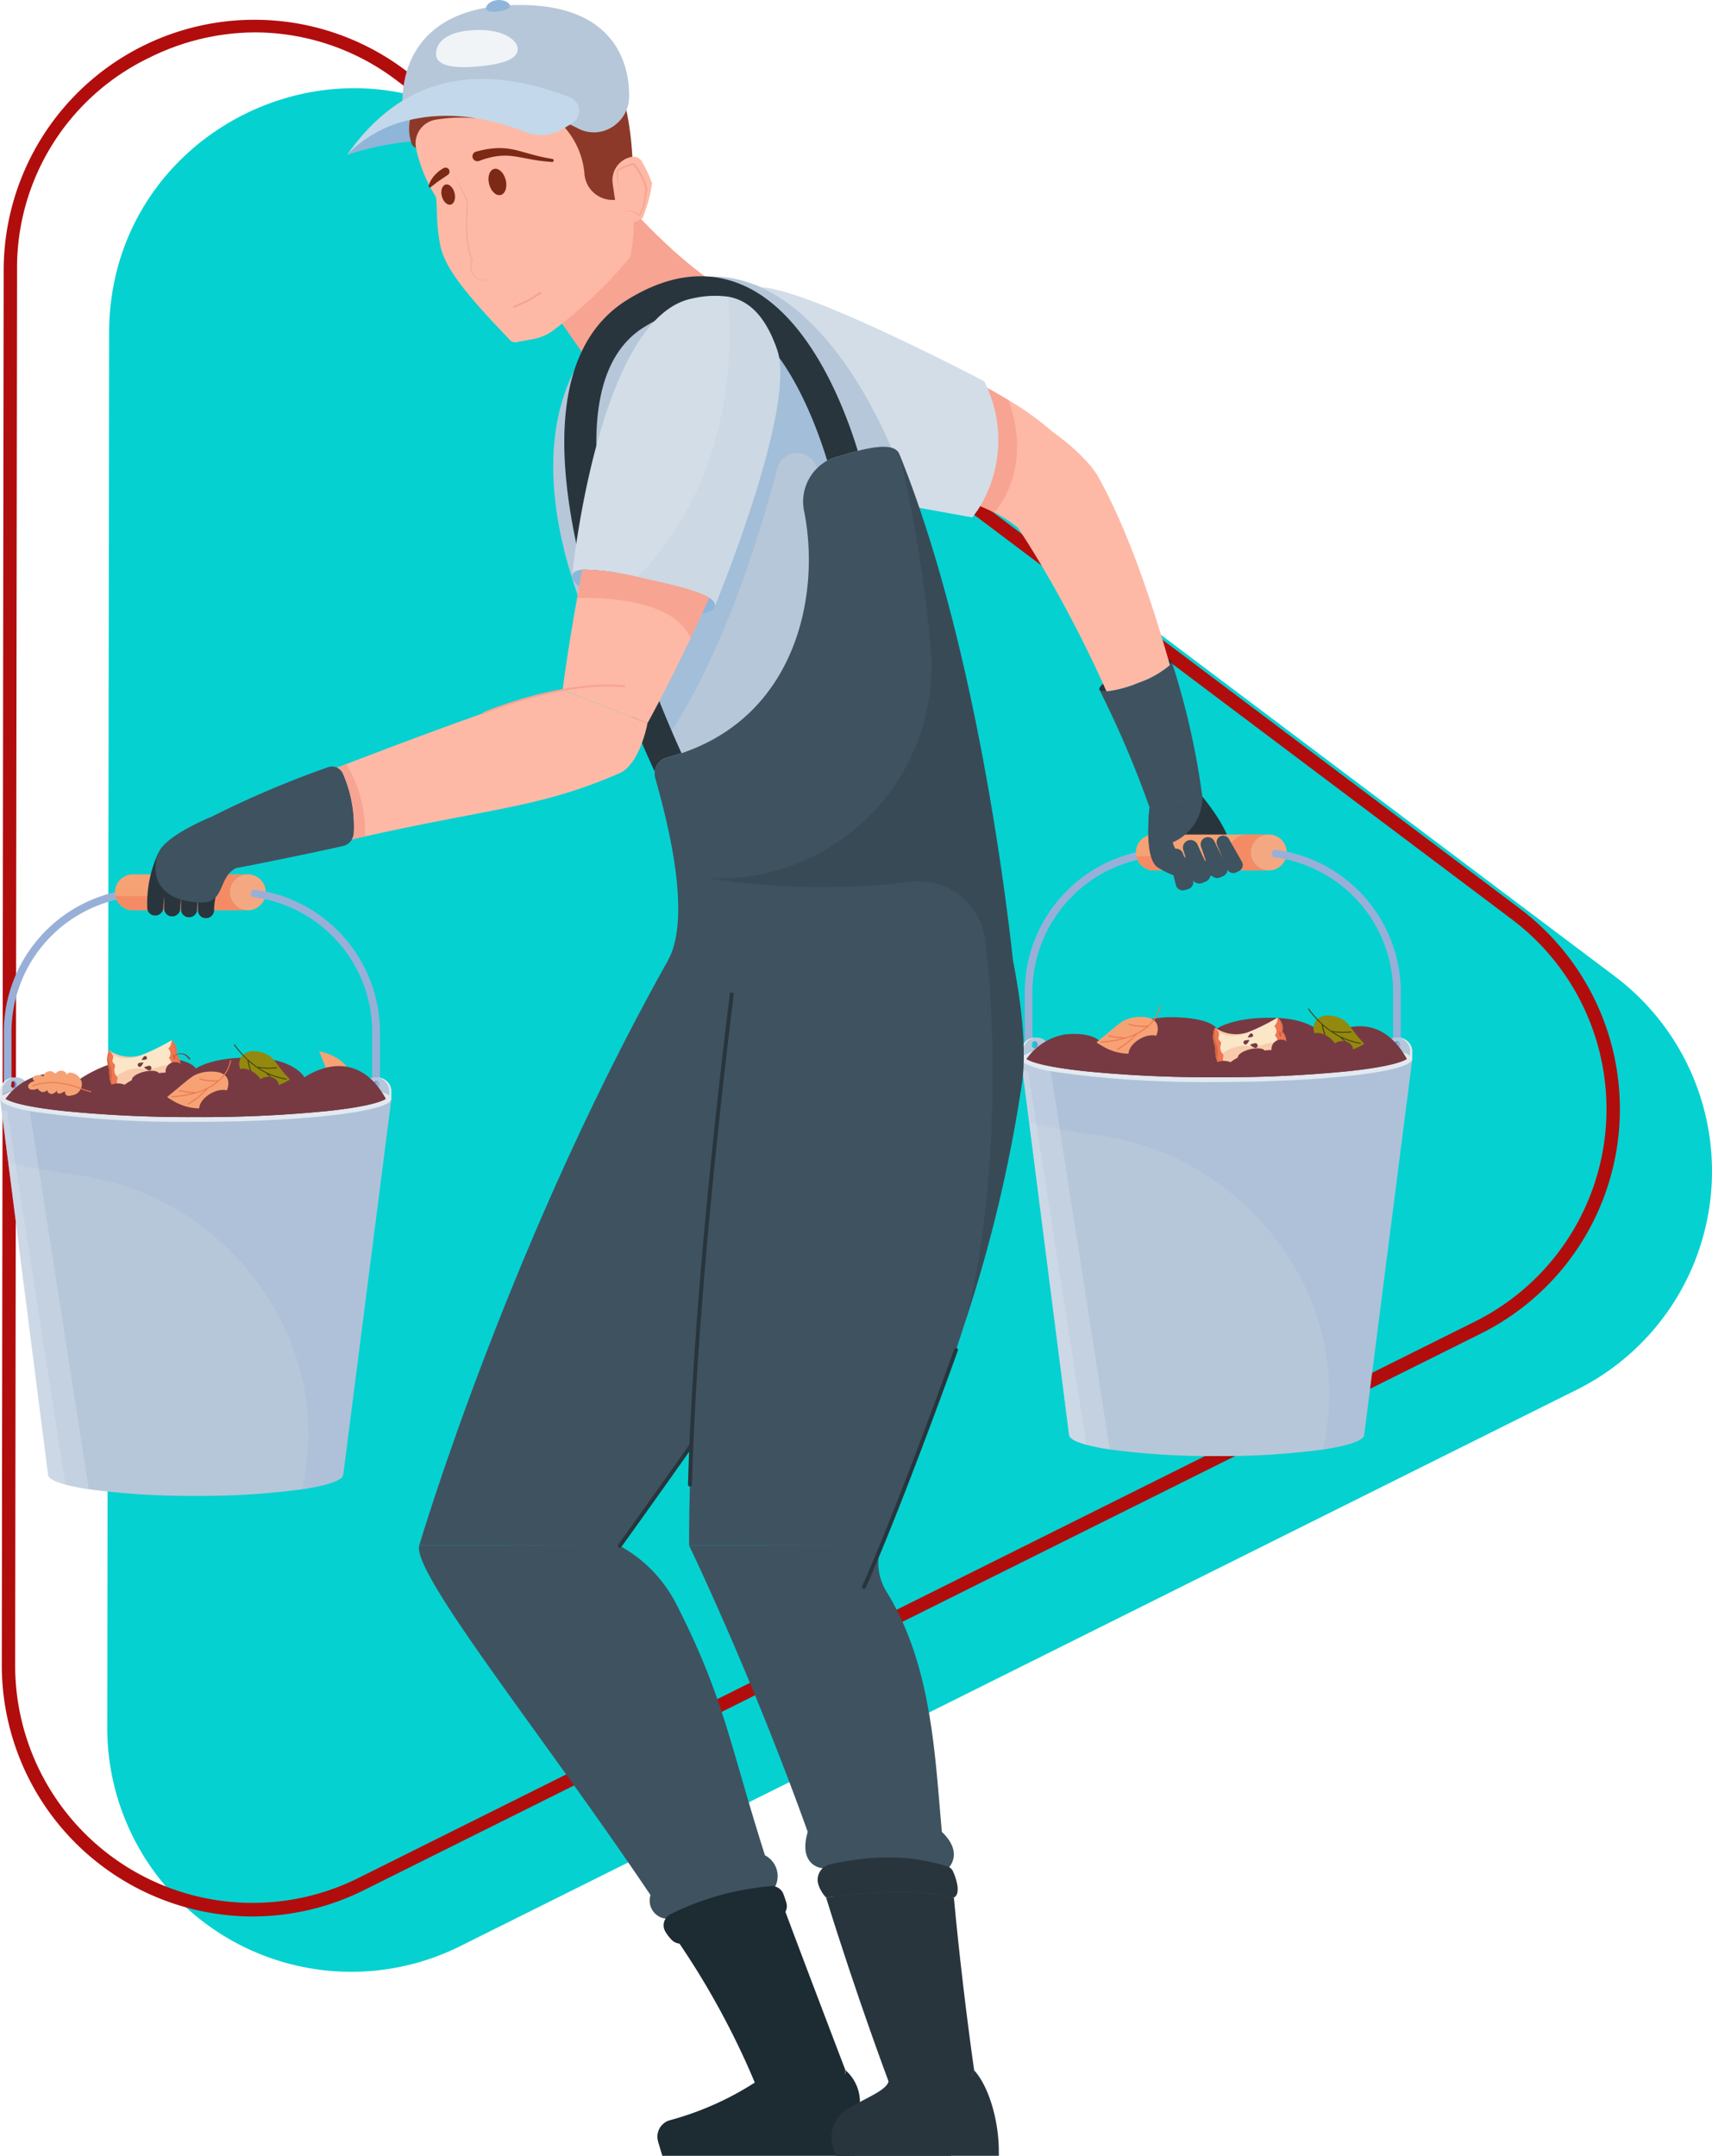 <svg id="Grupo_1026708" data-name="Grupo 1026708" xmlns="http://www.w3.org/2000/svg" xmlns:xlink="http://www.w3.org/1999/xlink" width="172.553" height="217.261" viewBox="0 0 172.553 217.261">
  <defs>
    <clipPath id="clip-path">
      <rect id="Rectángulo_344481" data-name="Rectángulo 344481" width="172.553" height="217.261" fill="none"/>
    </clipPath>
    <clipPath id="clip-path-2">
      <rect id="Rectángulo_344480" data-name="Rectángulo 344480" width="172.552" height="217.261" fill="none"/>
    </clipPath>
    <clipPath id="clip-path-3">
      <rect id="Rectángulo_344461" data-name="Rectángulo 344461" width="13.245" height="3.623" fill="none"/>
    </clipPath>
    <clipPath id="clip-path-4">
      <rect id="Rectángulo_344462" data-name="Rectángulo 344462" width="39.408" height="39.287" fill="none"/>
    </clipPath>
    <clipPath id="clip-path-5">
      <rect id="Rectángulo_344463" data-name="Rectángulo 344463" width="8.932" height="39.228" fill="none"/>
    </clipPath>
    <clipPath id="clip-path-6">
      <rect id="Rectángulo_344464" data-name="Rectángulo 344464" width="6.451" height="37.759" fill="none"/>
    </clipPath>
    <clipPath id="clip-path-7">
      <rect id="Rectángulo_344465" data-name="Rectángulo 344465" width="6.295" height="2.703" fill="none"/>
    </clipPath>
    <clipPath id="clip-path-8">
      <rect id="Rectángulo_344466" data-name="Rectángulo 344466" width="0.164" height="0.612" fill="none"/>
    </clipPath>
    <clipPath id="clip-path-9">
      <rect id="Rectángulo_344467" data-name="Rectángulo 344467" width="3.287" height="0.834" fill="none"/>
    </clipPath>
    <clipPath id="clip-path-10">
      <rect id="Rectángulo_344468" data-name="Rectángulo 344468" width="0.88" height="3.247" fill="none"/>
    </clipPath>
    <clipPath id="clip-path-13">
      <rect id="Rectángulo_344471" data-name="Rectángulo 344471" width="8.931" height="39.228" fill="none"/>
    </clipPath>
    <clipPath id="clip-path-14">
      <rect id="Rectángulo_344472" data-name="Rectángulo 344472" width="6.451" height="37.76" fill="none"/>
    </clipPath>
    <clipPath id="clip-path-16">
      <rect id="Rectángulo_344474" data-name="Rectángulo 344474" width="0.164" height="0.613" fill="none"/>
    </clipPath>
    <clipPath id="clip-path-17">
      <rect id="Rectángulo_344475" data-name="Rectángulo 344475" width="3.287" height="0.833" fill="none"/>
    </clipPath>
    <clipPath id="clip-path-18">
      <rect id="Rectángulo_344476" data-name="Rectángulo 344476" width="0.881" height="3.247" fill="none"/>
    </clipPath>
    <clipPath id="clip-path-19">
      <rect id="Rectángulo_344477" data-name="Rectángulo 344477" width="20.866" height="41.316" fill="none"/>
    </clipPath>
    <clipPath id="clip-path-20">
      <rect id="Rectángulo_344478" data-name="Rectángulo 344478" width="31.855" height="87.543" fill="none"/>
    </clipPath>
    <clipPath id="clip-path-21">
      <rect id="Rectángulo_344479" data-name="Rectángulo 344479" width="14.389" height="31.185" fill="none"/>
    </clipPath>
  </defs>
  <g id="Grupo_1026707" data-name="Grupo 1026707" clip-path="url(#clip-path)">
    <g id="Grupo_1026706" data-name="Grupo 1026706" transform="translate(0 0)">
      <g id="Grupo_1026705" data-name="Grupo 1026705" clip-path="url(#clip-path-2)">
        <path id="Trazado_725607" data-name="Trazado 725607" d="M153.478,135.58,40.943,191.655A24.6,24.6,0,0,1,5.367,169.6L5.558,29.028C5.587,8.753,28.749-2.786,44.95,9.4L157.295,93.9a24.6,24.6,0,0,1-3.816,41.682" transform="translate(5.442 4.476)" fill="#06d1d1"/>
        <path id="Trazado_725608" data-name="Trazado 725608" d="M25.351,192.149A25.326,25.326,0,0,1,.09,166.818L.279,26.245A25.277,25.277,0,0,1,40.749,6.076l112.344,84.5a25.277,25.277,0,0,1-3.919,42.826L36.637,189.475a25.259,25.259,0,0,1-11.286,2.674M25.645,2.273a24.08,24.08,0,0,0-10.76,2.586A23.5,23.5,0,0,0,1.627,26.245L1.437,166.818a23.928,23.928,0,0,0,34.6,21.45l112.535-56.077a23.926,23.926,0,0,0,3.708-40.54L39.939,7.153a23.677,23.677,0,0,0-14.295-4.88" transform="translate(0.091 0.991)" fill="#b20d0d"/>
        <path id="Trazado_725609" data-name="Trazado 725609" d="M57.586,40.978a9.02,9.02,0,0,0,.681,5.041,3.755,3.755,0,0,0,2.306,1.521c2.016.58,3.75.226,4.95-1.494,1.182-1.692-2.626-6.183-2.626-6.183Z" transform="translate(58.288 40.417)" fill="#29353d"/>
        <path id="Trazado_725610" data-name="Trazado 725610" d="M62.14,33.577a9.863,9.863,0,0,1-3.18,1.79,12.052,12.052,0,0,1-3.214.864c-.381.022-.632-.028-.709-.159l-.01-.022c-.054-.141.083-.35.373-.6a11.721,11.721,0,0,1,2.971-1.587,9.462,9.462,0,0,1,3.609-.854c.173.026.286.083.32.171s-.018.236-.159.393" transform="translate(55.781 33.458)" fill="#29353d"/>
        <path id="Trazado_725611" data-name="Trazado 725611" d="M84.618,52.61a9.84,9.84,0,0,1-3.18,1.79,11.937,11.937,0,0,1-3.214.864c-.115-.26-.23-.52-.346-.777-.024-.056-.048-.111-.075-.169-1.525-3.345-3.126-6.453-4.612-9.117s-2.86-4.89-3.927-6.477a14.185,14.185,0,0,0-2.348-1.5,29.03,29.03,0,0,0-6.008-2.135c-6.247-1.631-14.111-2.824-22.983-8.765-7.339-4.694-4.568-10-4.568-10l9.284-2.1s5.85,2.165,12.529,5.093c2.292,1.007,4.682,2.1,6.968,3.232,2.239,1.106,4.376,2.246,6.221,3.359A28.051,28.051,0,0,1,72.672,29s3.474,2.409,4.719,4.634c2.866,5.129,5.282,12.2,7.067,18.417.026.085.048.167.072.252.032.1.06.207.089.31" transform="translate(33.302 14.425)" fill="#fdb9a6"/>
        <path id="Trazado_725612" data-name="Trazado 725612" d="M52.056,62.254h-.769V56.877A14.5,14.5,0,0,1,63.88,42.528l.1.763A13.723,13.723,0,0,0,52.056,56.877Z" transform="translate(52.001 43.12)" fill="#98b0d8"/>
        <path id="Trazado_725613" data-name="Trazado 725613" d="M66.221,43.572a1.814,1.814,0,0,1-1.811,1.813c-.036,0-.075,0-.109,0a1.812,1.812,0,0,1-1.661-1.424,1.719,1.719,0,0,1-.042-.385,1.75,1.75,0,0,1,.042-.387A1.81,1.81,0,0,1,64.3,41.763c.036,0,.072,0,.109,0a1.806,1.806,0,0,1,1.811,1.813" transform="translate(63.469 42.34)" fill="#f4a882"/>
        <path id="Trazado_725614" data-name="Trazado 725614" d="M68.47,43.956a1.779,1.779,0,0,1,0-.771,1.808,1.808,0,0,1,1.661-1.422l0,0H58.661a1.808,1.808,0,0,0-1.813,1.813,1.745,1.745,0,0,0,.042.385,1.809,1.809,0,0,0,1.77,1.426H70.134l0,0a1.813,1.813,0,0,1-1.661-1.422" transform="translate(57.639 42.34)" fill="#f6a274"/>
        <g id="Grupo_1026650" data-name="Grupo 1026650" transform="translate(114.529 84.099)" opacity="0.5">
          <g id="Grupo_1026649" data-name="Grupo 1026649">
            <g id="Grupo_1026648" data-name="Grupo 1026648" clip-path="url(#clip-path-3)">
              <path id="Trazado_725615" data-name="Trazado 725615" d="M70.11,45.378l0,0H58.639a1.812,1.812,0,0,1-1.77-1.426h8.956a.387.387,0,0,0,.387-.387,1.873,1.873,0,0,1,.04-.385,1.813,1.813,0,0,1,1.772-1.426h2.088l0,0a1.806,1.806,0,0,0-1.661,1.422,1.866,1.866,0,0,0,0,.771,1.813,1.813,0,0,0,1.661,1.422" transform="translate(-56.869 -41.759)" fill="#f37453"/>
            </g>
          </g>
        </g>
        <path id="Trazado_725616" data-name="Trazado 725616" d="M76.278,62.929a.386.386,0,0,1-.385-.385V56.879a13.723,13.723,0,0,0-11.92-13.586.385.385,0,0,1,.1-.763A14.5,14.5,0,0,1,76.663,56.879v5.665a.386.386,0,0,1-.385.385" transform="translate(64.523 43.118)" fill="#98b0d8"/>
        <path id="Trazado_725617" data-name="Trazado 725617" d="M71.289,53.189v.022a.89.89,0,0,0-.713-.356h-.338a.386.386,0,1,1,0-.771h.338a1.731,1.731,0,0,1,.205.012,1.431,1.431,0,0,1,.507,1.094" transform="translate(70.823 52.808)" fill="#95b0d8"/>
        <path id="Trazado_725618" data-name="Trazado 725618" d="M90.539,53.037,88.315,70.4l-.207,1.615L85.679,91h-.014c-.151.54-1.688,1.027-4.11,1.394a76.532,76.532,0,0,1-10.738.661,76.4,76.4,0,0,1-10.762-.665c-2.409-.365-3.935-.852-4.084-1.39h-.014L53.533,72.026l-.207-1.613-1.4-10.96-.767-6-.064-.508h.324l2.475.006Z" transform="translate(51.805 53.685)" fill="#b6c7d9"/>
        <path id="Trazado_725619" data-name="Trazado 725619" d="M90.539,54.163l-.008.066a.43.43,0,0,1-.048.109c-.761,1.2-9.276,2.151-19.666,2.151A103.047,103.047,0,0,1,54.1,55.4a8.657,8.657,0,0,1-2.674-.808.866.866,0,0,1-.274-.252.349.349,0,0,1-.028-.054.294.294,0,0,1-.028-.121.2.2,0,0,1,.006-.05l.008-.038a.343.343,0,0,1,.042-.087.715.715,0,0,1,.177-.183,6.634,6.634,0,0,1,2.338-.791c.075-.014.149-.03.228-.044a100.869,100.869,0,0,1,16.923-1.132c9.862,0,18.035.854,19.491,1.968a.732.732,0,0,1,.175.181.32.32,0,0,1,.054.157l0,.02" transform="translate(51.805 52.558)" fill="#e2e9f0"/>
        <path id="Trazado_725620" data-name="Trazado 725620" d="M89.7,53.921c-.3.205-1.464.751-5.808,1.226a128.936,128.936,0,0,1-13.356.618,128.908,128.908,0,0,1-13.356-.618c-4.346-.475-5.512-1.021-5.808-1.226.3-.205,1.462-.751,5.808-1.226a128.909,128.909,0,0,1,13.356-.618,128.937,128.937,0,0,1,13.356.618c4.344.475,5.512,1.021,5.808,1.226" transform="translate(52.087 52.801)" fill="#773a42"/>
        <path id="Trazado_725621" data-name="Trazado 725621" d="M52.64,51.928a1.43,1.43,0,0,0-1.311,1.424v.367a.481.481,0,0,0-.234.358v-.725a1.43,1.43,0,0,1,1.43-1.43,1.1,1.1,0,0,1,.115.006" transform="translate(51.806 52.644)" fill="#e2e9f0"/>
        <path id="Trazado_725622" data-name="Trazado 725622" d="M52.155,52.46a.343.343,0,0,1-.31.369l-.038,0-.024-.006a.158.158,0,0,1-.054-.018.4.4,0,0,0,0-.681.16.16,0,0,1,.054-.02l.024-.006.038,0a.343.343,0,0,1,.31.369" transform="translate(52.448 52.816)" fill="#6598d6"/>
        <path id="Trazado_725623" data-name="Trazado 725623" d="M52.64,51.922a1.146,1.146,0,0,0-.119.006,1.43,1.43,0,0,0-1.311,1.424v.367a.7.7,0,0,1,.075-.052.456.456,0,0,1,.04-.026,2.293,2.293,0,0,1,.246-.131l.079-.036.036-.016c.038-.016.081-.034.123-.05.066-.026.133-.05.207-.077.032-.012.066-.022.1-.034l.1-.032c.04-.012.083-.024.125-.038s.077-.022.117-.034l.2-.054c.268-.07.566-.141.892-.209.075-.014.149-.03.228-.044a1.153,1.153,0,0,0-1.136-.961M52.368,53l-.038,0-.024,0a.16.16,0,0,1-.054-.02.394.394,0,0,1,0-.681.217.217,0,0,1,.054-.02l.024,0,.038,0a.373.373,0,0,1,0,.735" transform="translate(51.923 52.644)" fill="#b6c7d9"/>
        <g id="Grupo_1026653" data-name="Grupo 1026653" transform="translate(102.928 106.788)" opacity="0.25">
          <g id="Grupo_1026652" data-name="Grupo 1026652">
            <g id="Grupo_1026651" data-name="Grupo 1026651" clip-path="url(#clip-path-4)">
              <path id="Trazado_725624" data-name="Trazado 725624" d="M90.516,53.025,88.3,70.325l-.083.636-2.554,19.96h-.014c-.151.538-1.688,1.025-4.11,1.392,3.5-16.47-9.2-25.77-9.373-25.9l0,0h0a26.7,26.7,0,0,0-13.2-5.752c-3.41-.481-5.955-1.033-7.055-1.289l-.8-6.293a.752.752,0,0,0,.3.306c1.7,1.081,9.733,1.9,19.392,1.9,10.7,0,19.412-1.009,19.712-2.262" transform="translate(-51.109 -53.025)" fill="#98b0d8"/>
            </g>
          </g>
        </g>
        <path id="Trazado_725625" data-name="Trazado 725625" d="M71.459,53.352v.725l0-.02v0c-.016-.044-.081-.068-.113-.119a.454.454,0,0,1-.117-.218v-.367a1.425,1.425,0,0,0-1.311-1.424,1.1,1.1,0,0,1,.115-.006,1.43,1.43,0,0,1,1.43,1.43" transform="translate(70.887 52.644)" fill="#e2e9f0"/>
        <path id="Trazado_725626" data-name="Trazado 725626" d="M71.348,52.258a1.433,1.433,0,0,0-.8-.332,1.173,1.173,0,0,0-1.253.957c.077.014.151.028.226.044.326.068.624.137.894.207.068.018.135.038.2.056l.117.034c.042.012.083.024.123.038l.1.03.1.036c.073.024.141.05.207.075l.123.052.036.016c.026.01.052.022.079.034.091.044.171.087.244.131l.04.026c.026.018.052.036.075.054v-.367a1.427,1.427,0,0,0-.507-1.094m-.657.713a.369.369,0,0,1-.193-.34.374.374,0,0,1,.193-.342.378.378,0,0,1,.193.342.372.372,0,0,1-.193.34" transform="translate(70.256 52.644)" fill="#b6c7d9"/>
        <path id="Trazado_725627" data-name="Trazado 725627" d="M69.774,52.46a.343.343,0,0,0,.31.369l.038,0,.024-.006A.185.185,0,0,0,70.2,52.8a.394.394,0,0,1,0-.681.189.189,0,0,0-.056-.02l-.024-.006-.038,0a.343.343,0,0,0-.31.369" transform="translate(70.745 52.816)" fill="#6598d6"/>
        <path id="Trazado_725628" data-name="Trazado 725628" d="M89.7,55.112c-.3.205-1.464.751-5.808,1.226a128.963,128.963,0,0,1-13.356.618,128.907,128.907,0,0,1-13.356-.618c-4.346-.475-5.512-1.021-5.808-1.226a6,6,0,0,1,3.879-2.475c2.664-.26,3.41.618,3.41.618A13.452,13.452,0,0,1,65.719,50.9c4.312,0,4.829,1.154,4.829,1.164s1.557-1.186,5.752-1.1,5.2,1.988,5.2,1.988,4.978-3.663,8.207,2.155" transform="translate(52.091 51.609)" fill="#773a42"/>
        <g id="Grupo_1026656" data-name="Grupo 1026656" transform="translate(102.927 106.843)" opacity="0.3">
          <g id="Grupo_1026655" data-name="Grupo 1026655">
            <g id="Grupo_1026654" data-name="Grupo 1026654" clip-path="url(#clip-path-5)">
              <path id="Trazado_725629" data-name="Trazado 725629" d="M60.04,92.281a22.2,22.2,0,0,1-2.354-.469c-1.023-.276-1.637-.588-1.73-.92h-.014L53.519,71.92l-.205-1.613-1.4-10.96-.677-5.3-.089-.7-.038-.3.028.054a.9.9,0,0,0,.276.252,8.638,8.638,0,0,0,2.674.808Z" transform="translate(-51.108 -53.053)" fill="#e2e9f0"/>
            </g>
          </g>
        </g>
        <g id="Grupo_1026659" data-name="Grupo 1026659" transform="translate(103.055 107.842)" opacity="0.3">
          <g id="Grupo_1026658" data-name="Grupo 1026658">
            <g id="Grupo_1026657" data-name="Grupo 1026657" clip-path="url(#clip-path-6)">
              <path id="Trazado_725630" data-name="Trazado 725630" d="M57.622,91.308c-1.023-.276-1.637-.588-1.73-.918h-.014L53.455,71.416,53.247,69.8l-1.4-10.96-.677-5.295c.181.038.371.077.57.113Z" transform="translate(-51.172 -53.548)" fill="#e2e9f0"/>
            </g>
          </g>
        </g>
        <path id="Trazado_725631" data-name="Trazado 725631" d="M61.611,56.132a2.813,2.813,0,0,1-.514-.9,2.777,2.777,0,0,1-.131-1.321,2.34,2.34,0,0,1-.139-1.762,2.14,2.14,0,0,1,.081-.211v0a3.763,3.763,0,0,0,3.287.467A21.556,21.556,0,0,0,67.2,50.926a1.43,1.43,0,0,1,.5,1.4,1.729,1.729,0,0,1,.328,1.506,1.527,1.527,0,0,1-.125.344c-4.346-.139-5.4,1.2-6.3,1.958" transform="translate(61.56 51.635)" fill="#fbe6c8"/>
        <path id="Trazado_725632" data-name="Trazado 725632" d="M64.806,54.173a.764.764,0,0,0-.82-.564.421.421,0,0,0,.1-.179.772.772,0,0,0-.262-.715.659.659,0,0,0-.052-.932,1.179,1.179,0,0,0,.33-.856,1.421,1.421,0,0,1,.5,1.4,1.73,1.73,0,0,1,.328,1.506l0,.018-.01.034v0l-.008.032a1.533,1.533,0,0,1-.06.163l-.008.02v0l-.008.016-.016.036-.006.008,0,.01" transform="translate(64.66 51.636)" fill="#f07651"/>
        <path id="Trazado_725633" data-name="Trazado 725633" d="M61.611,55.621c-.036-.042-.07-.087-.1-.129l-.026-.038-.034-.046-.022-.034a2.784,2.784,0,0,1-.187-.318L61.21,55a.48.48,0,0,1-.026-.056l-.024-.054c-.022-.056-.044-.111-.062-.165a2.881,2.881,0,0,1-.159-.924,2.736,2.736,0,0,0-.121-.765,2.342,2.342,0,0,1,.01-1.394l.018-.05.018-.054.018-.046.026-.06v0a1.374,1.374,0,0,1,.375.5.472.472,0,0,1,.006.332c-.2.536.32.421.2.862a.886.886,0,0,0,.167.9.34.34,0,0,1,.077.365c-.167.445.328.584-.125,1.226" transform="translate(61.56 52.146)" fill="#f07651"/>
        <g id="Grupo_1026662" data-name="Grupo 1026662" transform="translate(123.171 105.064)" opacity="0.25">
          <g id="Grupo_1026661" data-name="Grupo 1026661">
            <g id="Grupo_1026660" data-name="Grupo 1026660" clip-path="url(#clip-path-7)">
              <path id="Trazado_725634" data-name="Trazado 725634" d="M61.16,54.871c.453-.642-.042-.781.125-1.226a.34.34,0,0,0-.077-.365,3.736,3.736,0,0,1,2.37-.787,3.033,3.033,0,0,0,1.855-.143,3.387,3.387,0,0,1,1.3-.179.4.4,0,0,1-.1.179.762.762,0,0,1,.82.564c-4.346-.139-5.4,1.2-6.3,1.958" transform="translate(-61.16 -52.169)" fill="#f07651"/>
            </g>
          </g>
        </g>
        <path id="Trazado_725635" data-name="Trazado 725635" d="M62.7,51.742a.189.189,0,1,1,.2.324,1.525,1.525,0,0,1-.451.05,1.582,1.582,0,0,1,.256-.375" transform="translate(63.309 52.434)" fill="#773a42"/>
        <path id="Trazado_725636" data-name="Trazado 725636" d="M63.111,52.2a.243.243,0,1,1-.064.481,1.984,1.984,0,0,1-.491-.31,1.96,1.96,0,0,1,.556-.171" transform="translate(63.425 52.927)" fill="#773a42"/>
        <path id="Trazado_725637" data-name="Trazado 725637" d="M62.557,52.46a.211.211,0,1,1-.222-.358,1.719,1.719,0,0,1,.5-.06,1.693,1.693,0,0,1-.278.419" transform="translate(63.101 52.765)" fill="#773a42"/>
        <g id="Grupo_1026665" data-name="Grupo 1026665" transform="translate(128.947 103.877)" opacity="0.5">
          <g id="Grupo_1026664" data-name="Grupo 1026664">
            <g id="Grupo_1026663" data-name="Grupo 1026663" clip-path="url(#clip-path-8)">
              <path id="Trazado_725638" data-name="Trazado 725638" d="M64.163,52.192c-.022,0-.087-.066-.117-.236a.754.754,0,0,1,.006-.377c.022,0-.024.145.072.288a.3.3,0,0,1,.038.324" transform="translate(-64.028 -51.579)" fill="#773a42"/>
            </g>
          </g>
        </g>
        <g id="Grupo_1026668" data-name="Grupo 1026668" transform="translate(122.468 103.577)" opacity="0.25">
          <g id="Grupo_1026667" data-name="Grupo 1026667">
            <g id="Grupo_1026666" data-name="Grupo 1026666" clip-path="url(#clip-path-9)">
              <path id="Trazado_725639" data-name="Trazado 725639" d="M61.794,52.156a4.076,4.076,0,0,0-.608-.224,1.417,1.417,0,0,0-.375-.5A3.751,3.751,0,0,0,64.1,51.9a3.536,3.536,0,0,1-2.3.258" transform="translate(-60.811 -51.43)" fill="#f07651"/>
            </g>
          </g>
        </g>
        <path id="Trazado_725640" data-name="Trazado 725640" d="M61.611,55.621c-.036-.042-.07-.087-.1-.129l-.026-.038-.034-.046-.022-.034a2.784,2.784,0,0,1-.187-.318L61.21,55a.48.48,0,0,1-.026-.056l-.024-.054c-.022-.056-.044-.111-.062-.165a2.881,2.881,0,0,1-.159-.924,2.736,2.736,0,0,0-.121-.765,2.342,2.342,0,0,1,.01-1.394l.018-.05.018-.054.018-.046.026-.06v0a2.657,2.657,0,0,0,.064,1.472,2.545,2.545,0,0,1,.155,1.422,2.094,2.094,0,0,0,.483,1.295" transform="translate(61.56 52.146)" fill="#d3643d"/>
        <g id="Grupo_1026671" data-name="Grupo 1026671" transform="translate(128.763 102.562)" opacity="0.5">
          <g id="Grupo_1026670" data-name="Grupo 1026670">
            <g id="Grupo_1026669" data-name="Grupo 1026669" clip-path="url(#clip-path-10)">
              <path id="Trazado_725641" data-name="Trazado 725641" d="M64.64,54.173a2.328,2.328,0,0,0-.31-1.839,3.036,3.036,0,0,0-.393-1.408,1.421,1.421,0,0,1,.5,1.4,1.73,1.73,0,0,1,.328,1.506l0,.018-.01.034v0l-.008.032a1.531,1.531,0,0,1-.06.163l-.008.02v0l-.008.016-.016.036-.006.008,0,.01" transform="translate(-63.936 -50.926)" fill="#d3643d"/>
            </g>
          </g>
        </g>
        <path id="Trazado_725642" data-name="Trazado 725642" d="M65.643,52.207a.074.074,0,0,1-.07-.028,1.486,1.486,0,0,0-.3-.326c-.032-.028-.068-.048-.1-.075a.981.981,0,0,0-.113-.056.739.739,0,0,0-.246-.064,1.008,1.008,0,0,0-.506.091,1.526,1.526,0,0,0-.25.141l-.01-.014a1.635,1.635,0,0,1,.244-.159,1.058,1.058,0,0,1,.528-.131.786.786,0,0,1,.272.052,1.054,1.054,0,0,1,.131.054c.038.024.081.044.119.073a1.627,1.627,0,0,1,.346.328.07.07,0,0,1-.014.1l-.028.012" transform="translate(64.937 52.301)" fill="#773a42"/>
        <path id="Trazado_725643" data-name="Trazado 725643" d="M62.885,53.735c0,.358-.485.646-1.085.646s-1.083-.288-1.083-.646.485-.648,1.083-.648,1.085.29,1.085.648" transform="translate(61.561 53.826)" fill="#773a42"/>
        <path id="Trazado_725644" data-name="Trazado 725644" d="M64.666,52.745c.07.288-.481.667-1.229.848s-1.412.093-1.48-.193.481-.669,1.228-.848,1.412-.095,1.48.193" transform="translate(62.813 53.187)" fill="#773a42"/>
        <path id="Trazado_725645" data-name="Trazado 725645" d="M65.547,52.978a.957.957,0,1,1-.957-.957.957.957,0,0,1,.957.957" transform="translate(64.519 52.745)" fill="#773a42"/>
        <path id="Trazado_725646" data-name="Trazado 725646" d="M57.816,51.18a3.709,3.709,0,0,1,1.464-.294,3.777,3.777,0,0,1,.707.056,1.612,1.612,0,0,1,.655.268.99.99,0,0,1,.383.6,1.559,1.559,0,0,1-.1.9,2.258,2.258,0,0,1-.268.489c-.056.083-.117.167-.183.248s-.143.149-.222.224a3.777,3.777,0,0,1-1.146.733,3.642,3.642,0,0,1-.7.165c-.062.008-.125.016-.187.022s-.123,0-.187,0c-.127,0-.252-.01-.379-.022a4.952,4.952,0,0,1-1.4-.35,4.167,4.167,0,0,1-.562-.266c-.167-.089-.312-.175-.431-.248-.24-.145-.377-.246-.377-.246l.344-.3c.107-.089.234-.191.369-.3s.29-.224.441-.363c.3-.272.644-.52.936-.775.077-.06.151-.115.226-.167l.113-.075.1-.077a1.5,1.5,0,0,1,.409-.22" transform="translate(55.64 51.594)" fill="#f6a274"/>
        <path id="Trazado_725647" data-name="Trazado 725647" d="M57.931,52.2a.048.048,0,0,0,.032.064,5.207,5.207,0,0,0,.842.181c.145.016.3.034.451.04s.3,0,.463-.014A6.2,6.2,0,0,1,57.6,53.55c-.286-.012-.57-.042-.842-.066s-.552-.093-.818-.141a.074.074,0,0,0-.079.04.047.047,0,0,0,.042.06l.679.121c.23.038.457.046.695.068l-.528.129c-.177.032-.356.054-.536.083s-.356.06-.536.075l-.542.038c-.036,0-.064.028-.062.054a.059.059,0,0,0,.068.046l.626-.044.62-.093.31-.048c.1-.016.2-.046.306-.068.2-.052.409-.1.61-.151l.471-.163c.079-.028.159-.054.236-.085l.228-.1-.191.2c-.066.062-.137.121-.207.183l-.435.371c-.151.111-.306.217-.465.328s-.324.232-.489.32c-.032.018-.04.05-.016.073a.091.091,0,0,0,.1,0,8.484,8.484,0,0,0,1.96-1.6,5,5,0,0,0,1.49-1.126,3.43,3.43,0,0,0,.826-1.674.057.057,0,0,0-.042-.073c-.028,0-.05.024-.056.06a3.111,3.111,0,0,1-.409,1.081l-.159.244c-.054.081-.121.153-.181.23a4.2,4.2,0,0,1-.4.421,4.148,4.148,0,0,1-.5.026c-.081,0-.157,0-.236,0l-.242-.024c-.157-.02-.3-.036-.453-.066s-.3-.075-.443-.117a.058.058,0,0,0-.066.036" transform="translate(55.839 51.01)" fill="#f07651"/>
        <path id="Trazado_725648" data-name="Trazado 725648" d="M59.719,52.189c.292.508-.175,1.325-1.043,1.827s-1.813.5-2.107-.008.175-1.327,1.045-1.829,1.813-.5,2.1.01" transform="translate(57.268 52.526)" fill="#773a42"/>
        <path id="Trazado_725649" data-name="Trazado 725649" d="M67.05,54.063a2.751,2.751,0,0,1-1.243-1.533A1.288,1.288,0,0,1,66.1,51.2a1.664,1.664,0,0,1,1.267-.379,3.072,3.072,0,0,1,1.39.449,2.476,2.476,0,0,1,.614.6c.1.137.2.262.306.4.05.07.1.141.155.211s.107.133.159.2c.1.133.209.264.308.387l.276.3.27.3s-.121.085-.34.209c-.111.062-.246.133-.4.205a5.4,5.4,0,0,1-.53.179c-.1.028-.2.058-.306.079s-.209.032-.32.044a3.246,3.246,0,0,1-.671.02,2.708,2.708,0,0,1-1.22-.342" transform="translate(66.654 51.521)" fill="#93890e"/>
        <path id="Trazado_725650" data-name="Trazado 725650" d="M67.452,53.909a.04.04,0,0,0,.032-.058c-.06-.141-.117-.28-.171-.417s-.1-.284-.143-.423c-.091-.274-.153-.562-.215-.832a8.417,8.417,0,0,0,1.712,1.17c.173.175.354.352.55.522l.3.242a3.619,3.619,0,0,0,.322.232.072.072,0,0,0,.085-.006.045.045,0,0,0-.016-.068,6.874,6.874,0,0,1-.981-.8,7.773,7.773,0,0,0,.874.34c.149.044.3.077.455.115.077.018.151.04.228.054l.232.032a.052.052,0,0,0,.064-.038.051.051,0,0,0-.048-.054,6.765,6.765,0,0,1-2.012-.651,7.726,7.726,0,0,1-.729-.425,8.1,8.1,0,0,0,.918.083c.151,0,.3-.008.447-.014a3.119,3.119,0,0,0,.431-.04.048.048,0,0,0,.04-.054.049.049,0,0,0-.056-.04,6.537,6.537,0,0,1-1.98-.062,9.284,9.284,0,0,1-2.231-2.223.055.055,0,0,0-.073-.02.053.053,0,0,0-.008.075,9.218,9.218,0,0,0,1.349,1.518,8.374,8.374,0,0,0,.544,1.8.082.082,0,0,0,.079.046" transform="translate(66.38 51.167)" fill="#46420e"/>
        <path id="Trazado_725651" data-name="Trazado 725651" d="M68.093,53.583c-.25.354-.985.266-1.639-.2s-.983-1.126-.731-1.48.983-.266,1.639.2.981,1.126.731,1.48" transform="translate(66.551 52.409)" fill="#773a42"/>
        <path id="Trazado_725652" data-name="Trazado 725652" d="M68.766,52.888c0,.439-.471.793-1.053.793s-1.053-.354-1.053-.793.473-.793,1.053-.793,1.053.354,1.053.793" transform="translate(67.586 52.82)" fill="#773a42"/>
        <path id="Trazado_725653" data-name="Trazado 725653" d="M.961,64.247H.192V58.87A14.5,14.5,0,0,1,12.785,44.521l.1.761A13.727,13.727,0,0,0,.961,58.87Z" transform="translate(0.195 45.14)" fill="#98b0d8"/>
        <path id="Trazado_725654" data-name="Trazado 725654" d="M15.127,45.564a1.814,1.814,0,0,1-1.811,1.813c-.036,0-.075,0-.109,0a1.812,1.812,0,0,1-1.661-1.424,1.77,1.77,0,0,1,0-.769,1.81,1.81,0,0,1,1.661-1.424c.036,0,.072,0,.109,0a1.806,1.806,0,0,1,1.811,1.813" transform="translate(11.664 44.36)" fill="#f4a882"/>
        <path id="Trazado_725655" data-name="Trazado 725655" d="M17.375,45.949a1.78,1.78,0,0,1,0-.771,1.808,1.808,0,0,1,1.661-1.422l0,0H7.568a1.812,1.812,0,0,0-1.815,1.813,1.876,1.876,0,0,0,.042.385,1.811,1.811,0,0,0,1.772,1.426H19.039l0,0a1.813,1.813,0,0,1-1.661-1.422" transform="translate(5.833 44.361)" fill="#f6a274"/>
        <g id="Grupo_1026674" data-name="Grupo 1026674" transform="translate(11.629 88.112)" opacity="0.5">
          <g id="Grupo_1026673" data-name="Grupo 1026673">
            <g id="Grupo_1026672" data-name="Grupo 1026672" clip-path="url(#clip-path-3)">
              <path id="Trazado_725656" data-name="Trazado 725656" d="M19.015,47.371l0,0H7.544a1.814,1.814,0,0,1-1.77-1.426H14.73a.387.387,0,0,0,.387-.387,1.875,1.875,0,0,1,.04-.385,1.813,1.813,0,0,1,1.772-1.426h2.09l0,0a1.812,1.812,0,0,0-1.661,1.424,1.866,1.866,0,0,0,0,.771,1.813,1.813,0,0,0,1.661,1.422" transform="translate(-5.775 -43.751)" fill="#f37453"/>
            </g>
          </g>
        </g>
        <path id="Trazado_725657" data-name="Trazado 725657" d="M25.184,64.921a.385.385,0,0,1-.385-.385V58.871A13.725,13.725,0,0,0,12.877,45.285a.385.385,0,0,1,.1-.763A14.5,14.5,0,0,1,25.569,58.871v5.665a.385.385,0,0,1-.385.385" transform="translate(12.718 45.138)" fill="#98b0d8"/>
        <path id="Trazado_725658" data-name="Trazado 725658" d="M15.969,52.609s2.892.459,3.311,2.731c.266,1.446-.181,2.278,1.178,2.964s2.006,3.093.769,4.235c.079-.8-.365-2.453-1.138-2.7s-1.909-.254-2.336-2.177a37.558,37.558,0,0,0-1.784-5.049" transform="translate(16.191 53.341)" fill="#f6a274"/>
        <path id="Trazado_725659" data-name="Trazado 725659" d="M20.195,55.182V55.2a.89.89,0,0,0-.713-.356h-.338a.386.386,0,1,1,0-.771h.338a1.389,1.389,0,0,1,.205.014,1.423,1.423,0,0,1,.508,1.092" transform="translate(19.018 54.828)" fill="#95b0d8"/>
        <path id="Trazado_725660" data-name="Trazado 725660" d="M39.445,55.03,37.221,72.4l-.207,1.615L34.583,92.99h-.012c-.151.54-1.688,1.027-4.11,1.394a76.538,76.538,0,0,1-10.738.661A76.421,76.421,0,0,1,8.96,94.379c-2.409-.365-3.935-.852-4.086-1.39H4.862L2.439,74.019l-.207-1.613-1.4-10.96-.767-6L0,54.941H.324l2.475.006Z" transform="translate(0 55.705)" fill="#b6c7d9"/>
        <path id="Trazado_725661" data-name="Trazado 725661" d="M39.445,56.156l-.008.066a.4.4,0,0,1-.048.109c-.761,1.2-9.276,2.151-19.666,2.151A103.046,103.046,0,0,1,3,57.391,8.657,8.657,0,0,1,.33,56.583a.866.866,0,0,1-.274-.252.278.278,0,0,1-.028-.054A.294.294,0,0,1,0,56.156a.2.2,0,0,1,.006-.05l.008-.038a.383.383,0,0,1,.042-.087A.715.715,0,0,1,.234,55.8a6.634,6.634,0,0,1,2.338-.791c.075-.014.149-.03.228-.044A100.868,100.868,0,0,1,19.722,53.83c9.862,0,18.035.854,19.491,1.968a.732.732,0,0,1,.175.181.321.321,0,0,1,.054.155v0l0,.02" transform="translate(0 54.579)" fill="#e2e9f0"/>
        <path id="Trazado_725662" data-name="Trazado 725662" d="M38.606,55.914c-.3.205-1.464.751-5.808,1.226a128.937,128.937,0,0,1-13.356.618A128.909,128.909,0,0,1,6.085,57.14C1.741,56.665.573,56.119.277,55.914c.3-.205,1.464-.751,5.808-1.226a128.91,128.91,0,0,1,13.356-.618,128.938,128.938,0,0,1,13.356.618c4.344.475,5.512,1.021,5.808,1.226" transform="translate(0.281 54.821)" fill="#773a42"/>
        <path id="Trazado_725663" data-name="Trazado 725663" d="M1.545,53.92A1.43,1.43,0,0,0,.234,55.344v.367A.484.484,0,0,0,0,56.069v-.725a1.43,1.43,0,0,1,1.43-1.43,1.1,1.1,0,0,1,.115.006" transform="translate(0 54.664)" fill="#e2e9f0"/>
        <path id="Trazado_725664" data-name="Trazado 725664" d="M1.061,54.453a.341.341,0,0,1-.31.367l-.038,0-.024,0a.268.268,0,0,1-.056-.02.37.37,0,0,0,.2-.34.375.375,0,0,0-.2-.342.264.264,0,0,1,.056-.018l.024,0,.038,0a.343.343,0,0,1,.31.369" transform="translate(0.641 54.836)" fill="#6598d6"/>
        <path id="Trazado_725665" data-name="Trazado 725665" d="M1.546,53.914a1.146,1.146,0,0,0-.119.006A1.43,1.43,0,0,0,.116,55.344v.367c.024-.018.048-.036.075-.052l.04-.026A2.3,2.3,0,0,1,.476,55.5l.079-.036.036-.016.123-.05c.066-.026.133-.05.207-.077.032-.012.066-.022.1-.034l.1-.032c.04-.012.083-.024.125-.038s.077-.022.117-.034l.2-.054c.268-.07.566-.141.892-.207.075-.016.149-.032.228-.046a1.152,1.152,0,0,0-1.136-.961m-.272,1.077a.13.13,0,0,1-.038,0l-.024,0a.264.264,0,0,1-.056-.018.4.4,0,0,1,0-.683.268.268,0,0,1,.056-.02l.024,0,.038,0a.373.373,0,0,1,0,.735" transform="translate(0.118 54.664)" fill="#b6c7d9"/>
        <g id="Grupo_1026677" data-name="Grupo 1026677" transform="translate(0.027 110.801)" opacity="0.25">
          <g id="Grupo_1026676" data-name="Grupo 1026676">
            <g id="Grupo_1026675" data-name="Grupo 1026675" clip-path="url(#clip-path-4)">
              <path id="Trazado_725666" data-name="Trazado 725666" d="M39.422,55.018l-2.215,17.3-.083.636-2.554,19.96h-.014c-.151.538-1.688,1.025-4.11,1.392,3.5-16.47-9.2-25.77-9.373-25.9l0,0h0a26.7,26.7,0,0,0-13.2-5.752c-3.41-.483-5.955-1.033-7.055-1.289l-.8-6.291a.767.767,0,0,0,.3.3c1.7,1.081,9.735,1.9,19.394,1.9,10.7,0,19.412-1.009,19.712-2.262" transform="translate(-0.013 -55.017)" fill="#98b0d8"/>
            </g>
          </g>
        </g>
        <path id="Trazado_725667" data-name="Trazado 725667" d="M20.365,55.345v.725l0-.02v0c-.014-.044-.081-.068-.113-.119a.437.437,0,0,1-.117-.218v-.367a1.423,1.423,0,0,0-.508-1.092,1.405,1.405,0,0,0-.8-.332,1.1,1.1,0,0,1,.115-.006,1.43,1.43,0,0,1,1.43,1.43" transform="translate(19.082 54.665)" fill="#e2e9f0"/>
        <path id="Trazado_725668" data-name="Trazado 725668" d="M20.253,54.251a1.417,1.417,0,0,0-.8-.33,1.151,1.151,0,0,0-1.253.955c.077.014.153.028.226.044.326.066.624.137.894.207.068.018.135.038.2.056.04.01.079.022.117.034s.083.024.125.038l.095.03.1.036c.073.024.141.05.207.075l.123.052.036.016c.026.01.052.022.079.034.091.044.171.087.244.131l.04.026c.026.018.052.036.075.054v-.367a1.427,1.427,0,0,0-.508-1.094m-.657.713a.372.372,0,0,1-.193-.34.378.378,0,0,1,.193-.342.374.374,0,0,1,.193.342.369.369,0,0,1-.193.34" transform="translate(18.45 54.665)" fill="#b6c7d9"/>
        <path id="Trazado_725669" data-name="Trazado 725669" d="M18.68,54.453a.341.341,0,0,0,.31.367l.038,0,.024,0a.268.268,0,0,0,.056-.02.37.37,0,0,1-.2-.34.375.375,0,0,1,.2-.342.263.263,0,0,0-.056-.018l-.024,0-.038,0a.343.343,0,0,0-.31.369" transform="translate(18.94 54.836)" fill="#6598d6"/>
        <path id="Trazado_725670" data-name="Trazado 725670" d="M38.61,57.105c-.3.205-1.464.751-5.808,1.226a128.966,128.966,0,0,1-13.356.618,128.91,128.91,0,0,1-13.356-.618C1.745,57.856.577,57.311.281,57.105A6.007,6.007,0,0,1,4.16,54.63c2.664-.26,3.41.618,3.41.618a13.452,13.452,0,0,1,7.055-2.354c4.312,0,4.829,1.154,4.829,1.164s1.557-1.186,5.752-1.1,5.2,1.988,5.2,1.988,4.976-3.663,8.2,2.155" transform="translate(0.285 53.63)" fill="#773a42"/>
        <g id="Grupo_1026680" data-name="Grupo 1026680" transform="translate(0.027 110.856)" opacity="0.3">
          <g id="Grupo_1026679" data-name="Grupo 1026679">
            <g id="Grupo_1026678" data-name="Grupo 1026678" clip-path="url(#clip-path-13)">
              <path id="Trazado_725671" data-name="Trazado 725671" d="M8.945,94.272A21.808,21.808,0,0,1,6.59,93.8c-1.023-.276-1.637-.588-1.73-.918H4.846L2.424,73.911,2.218,72.3l-1.4-10.96-.679-5.3-.089-.7-.038-.3c.008.018.018.034.028.052a.9.9,0,0,0,.276.252,8.657,8.657,0,0,0,2.674.808Z" transform="translate(-0.014 -55.045)" fill="#e2e9f0"/>
            </g>
          </g>
        </g>
        <g id="Grupo_1026683" data-name="Grupo 1026683" transform="translate(0.154 111.854)" opacity="0.3">
          <g id="Grupo_1026682" data-name="Grupo 1026682">
            <g id="Grupo_1026681" data-name="Grupo 1026681" clip-path="url(#clip-path-14)">
              <path id="Trazado_725672" data-name="Trazado 725672" d="M6.528,93.3c-1.023-.276-1.639-.588-1.73-.918H4.784L2.361,73.408,2.153,71.8l-1.4-10.96L.077,55.541c.181.038.371.077.57.113Z" transform="translate(-0.076 -55.541)" fill="#e2e9f0"/>
            </g>
          </g>
        </g>
        <path id="Trazado_725673" data-name="Trazado 725673" d="M6.261,57.259a2.82,2.82,0,0,1-.644-2.215,2.342,2.342,0,0,1-.139-1.762c.022-.07.05-.141.081-.211a3.763,3.763,0,0,0,3.287.467,21.731,21.731,0,0,0,3.009-1.482,1.425,1.425,0,0,1,.5,1.4,1.73,1.73,0,0,1,.328,1.506,1.526,1.526,0,0,1-.125.344c-4.346-.137-5.4,1.2-6.3,1.958" transform="translate(5.44 52.779)" fill="#fbe6c8"/>
        <path id="Trazado_725674" data-name="Trazado 725674" d="M9.456,55.3a.762.762,0,0,0-.82-.564.416.416,0,0,0,.1-.181.77.77,0,0,0-.262-.713.659.659,0,0,0-.052-.932,1.179,1.179,0,0,0,.33-.856,1.421,1.421,0,0,1,.5,1.4,1.73,1.73,0,0,1,.328,1.506l0,.02-.01.034v0l-.01.032a1.218,1.218,0,0,1-.058.163l-.008.02v0l-.008.016-.016.036,0,.008-.006.01" transform="translate(8.54 52.779)" fill="#f07651"/>
        <path id="Trazado_725675" data-name="Trazado 725675" d="M6.261,56.748c-.036-.042-.07-.087-.1-.129l-.028-.038L6.1,56.534,6.073,56.5a2.783,2.783,0,0,1-.187-.318l-.026-.054-.026-.056-.024-.054c-.022-.056-.044-.111-.062-.165a2.882,2.882,0,0,1-.159-.924,2.736,2.736,0,0,0-.121-.765,2.336,2.336,0,0,1,.01-1.392l.018-.054.018-.052.02-.046.024-.058a1.374,1.374,0,0,1,.375.5.472.472,0,0,1,.006.332c-.2.536.32.421.205.862a.887.887,0,0,0,.165.9.341.341,0,0,1,.077.365c-.167.445.328.584-.125,1.226" transform="translate(5.44 53.29)" fill="#f07651"/>
        <g id="Grupo_1026686" data-name="Grupo 1026686" transform="translate(11.702 107.335)" opacity="0.25">
          <g id="Grupo_1026685" data-name="Grupo 1026685">
            <g id="Grupo_1026684" data-name="Grupo 1026684" clip-path="url(#clip-path-7)">
              <path id="Trazado_725676" data-name="Trazado 725676" d="M5.81,56c.453-.642-.042-.781.125-1.226a.341.341,0,0,0-.077-.365,3.736,3.736,0,0,1,2.37-.787,3.033,3.033,0,0,0,1.855-.143,3.426,3.426,0,0,1,1.3-.181.393.393,0,0,1-.1.181.762.762,0,0,1,.82.564c-4.346-.137-5.4,1.2-6.3,1.958" transform="translate(-5.811 -53.296)" fill="#f07651"/>
            </g>
          </g>
        </g>
        <path id="Trazado_725677" data-name="Trazado 725677" d="M7.348,52.87a.189.189,0,0,1,.193.324,1.531,1.531,0,0,1-.451.05,1.6,1.6,0,0,1,.258-.375" transform="translate(7.189 53.578)" fill="#773a42"/>
        <path id="Trazado_725678" data-name="Trazado 725678" d="M7.76,53.329a.243.243,0,0,1-.062.481,1.891,1.891,0,0,1-.491-.31,1.942,1.942,0,0,1,.554-.171" transform="translate(7.306 54.069)" fill="#773a42"/>
        <path id="Trazado_725679" data-name="Trazado 725679" d="M7.208,53.588a.211.211,0,0,1-.222-.358,1.719,1.719,0,0,1,.5-.06,1.693,1.693,0,0,1-.278.419" transform="translate(6.982 53.909)" fill="#773a42"/>
        <g id="Grupo_1026689" data-name="Grupo 1026689" transform="translate(17.478 106.148)" opacity="0.5">
          <g id="Grupo_1026688" data-name="Grupo 1026688">
            <g id="Grupo_1026687" data-name="Grupo 1026687" clip-path="url(#clip-path-16)">
              <path id="Trazado_725680" data-name="Trazado 725680" d="M8.813,53.319c-.022,0-.087-.068-.117-.236a.754.754,0,0,1,.006-.377c.022,0-.024.145.073.288a.3.3,0,0,1,.038.324" transform="translate(-8.679 -52.707)" fill="#773a42"/>
            </g>
          </g>
        </g>
        <g id="Grupo_1026692" data-name="Grupo 1026692" transform="translate(10.999 105.848)" opacity="0.25">
          <g id="Grupo_1026691" data-name="Grupo 1026691">
            <g id="Grupo_1026690" data-name="Grupo 1026690" clip-path="url(#clip-path-17)">
              <path id="Trazado_725681" data-name="Trazado 725681" d="M6.445,53.283a4.075,4.075,0,0,0-.608-.224,1.417,1.417,0,0,0-.375-.5,3.769,3.769,0,0,0,3.287.469,3.554,3.554,0,0,1-2.3.256" transform="translate(-5.461 -52.558)" fill="#f07651"/>
            </g>
          </g>
        </g>
        <path id="Trazado_725682" data-name="Trazado 725682" d="M6.261,56.748c-.036-.042-.07-.087-.1-.129l-.028-.038L6.1,56.534,6.073,56.5a2.783,2.783,0,0,1-.187-.318l-.026-.054-.026-.056-.024-.054c-.022-.056-.044-.111-.062-.165a2.882,2.882,0,0,1-.159-.924,2.736,2.736,0,0,0-.121-.765,2.336,2.336,0,0,1,.01-1.392l.018-.054.018-.052.02-.046.024-.058a2.657,2.657,0,0,0,.064,1.472,2.526,2.526,0,0,1,.155,1.422,2.107,2.107,0,0,0,.483,1.295" transform="translate(5.44 53.29)" fill="#d3643d"/>
        <g id="Grupo_1026695" data-name="Grupo 1026695" transform="translate(17.294 104.833)" opacity="0.5">
          <g id="Grupo_1026694" data-name="Grupo 1026694">
            <g id="Grupo_1026693" data-name="Grupo 1026693" clip-path="url(#clip-path-18)">
              <path id="Trazado_725683" data-name="Trazado 725683" d="M9.29,55.3a2.331,2.331,0,0,0-.31-1.839,3.035,3.035,0,0,0-.393-1.408,1.421,1.421,0,0,1,.5,1.4,1.73,1.73,0,0,1,.328,1.506l0,.02-.01.034v0l-.01.032a1.218,1.218,0,0,1-.058.163l-.008.02v0l-.008.016-.016.036,0,.008-.006.01" transform="translate(-8.587 -52.054)" fill="#d3643d"/>
            </g>
          </g>
        </g>
        <path id="Trazado_725684" data-name="Trazado 725684" d="M10.294,53.334a.075.075,0,0,1-.072-.028,1.486,1.486,0,0,0-.3-.326.812.812,0,0,0-.1-.075.981.981,0,0,0-.113-.056.727.727,0,0,0-.246-.064,1.008,1.008,0,0,0-.505.091,1.527,1.527,0,0,0-.25.141L8.7,53a1.518,1.518,0,0,1,.242-.159,1.057,1.057,0,0,1,.528-.131.786.786,0,0,1,.272.052,1.229,1.229,0,0,1,.133.054c.036.024.079.044.119.072a1.616,1.616,0,0,1,.344.328.07.07,0,0,1-.014.1l-.026.012" transform="translate(8.818 53.444)" fill="#773a42"/>
        <path id="Trazado_725685" data-name="Trazado 725685" d="M7.535,54.862c0,.358-.485.646-1.085.646s-1.083-.288-1.083-.646.485-.646,1.083-.646,1.085.29,1.085.646" transform="translate(5.441 54.97)" fill="#773a42"/>
        <path id="Trazado_725686" data-name="Trazado 725686" d="M9.317,53.872c.068.288-.481.667-1.228.848s-1.412.093-1.48-.2.481-.667,1.228-.846,1.41-.095,1.48.193" transform="translate(6.694 54.329)" fill="#773a42"/>
        <path id="Trazado_725687" data-name="Trazado 725687" d="M10.2,54.106a.956.956,0,1,1-.957-.957.957.957,0,0,1,.957.957" transform="translate(8.401 53.888)" fill="#773a42"/>
        <path id="Trazado_725688" data-name="Trazado 725688" d="M5.184,55.666a.87.87,0,0,0-.36.127.516.516,0,0,1-.352.077.236.236,0,0,1-.153-.306,1.293,1.293,0,0,1-.244.238.672.672,0,0,1-.139.077.413.413,0,0,1-.149.034.419.419,0,0,1-.3-.113.365.365,0,0,1-.141-.294.557.557,0,0,1-.5.211.588.588,0,0,1-.451-.332l-.161.044c-.054.016-.107.03-.161.042a1,1,0,0,1-.328.014.458.458,0,0,1-.215-.091c-.228-.173-.111-.441.1-.6a1.446,1.446,0,0,1,.489-.2H2.114a.231.231,0,0,1-.234-.222.325.325,0,0,1,.24-.29.971.971,0,0,1,.844.079.446.446,0,0,1,.137-.326.719.719,0,0,1,.381-.2.619.619,0,0,1,.685.322.43.43,0,0,1,.191-.272.687.687,0,0,1,.381-.111.591.591,0,0,1,.578.407.326.326,0,0,1,.312-.209.732.732,0,0,1,.228.02,1.148,1.148,0,0,1,.215.079,1.373,1.373,0,0,1,.582.5,1.063,1.063,0,0,1,.169.65,1.2,1.2,0,0,1-.25.608.987.987,0,0,1-.526.373,3.1,3.1,0,0,1-.562.109.343.343,0,0,1-.151-.038.337.337,0,0,1-.131-.1.246.246,0,0,1-.02-.318" transform="translate(1.428 54.332)" fill="#f6a274"/>
        <path id="Trazado_725689" data-name="Trazado 725689" d="M7.559,55.159a.053.053,0,0,1-.052.016,13.859,13.859,0,0,1-1.359-.449,8.583,8.583,0,0,0-1.861-.441,6.285,6.285,0,0,0-.945-.034,6.14,6.14,0,0,0-.818.091,6.232,6.232,0,0,0-.844.213.051.051,0,0,1-.064-.03.052.052,0,0,1,.04-.062c.006,0,.085-.03.22-.07l.248-.064c.095-.026.2-.044.32-.07a6.233,6.233,0,0,1,1.788-.079,8.6,8.6,0,0,1,1.907.441,13.943,13.943,0,0,0,1.378.457.061.061,0,0,1,.048.062l-.006.02" transform="translate(1.637 54.901)" fill="#f07651"/>
        <path id="Trazado_725690" data-name="Trazado 725690" d="M11.3,53.917a3.709,3.709,0,0,1,1.464-.294,3.613,3.613,0,0,1,.707.056,1.612,1.612,0,0,1,.655.268.99.99,0,0,1,.383.6,1.559,1.559,0,0,1-.1.9,2.258,2.258,0,0,1-.268.489c-.056.083-.117.167-.183.248s-.143.149-.222.224a3.752,3.752,0,0,1-1.146.733,3.643,3.643,0,0,1-.7.165c-.062.008-.125.016-.187.022s-.123,0-.187,0c-.127,0-.254-.01-.379-.022a4.885,4.885,0,0,1-1.4-.352,4.165,4.165,0,0,1-.562-.264c-.167-.091-.312-.175-.431-.248-.24-.145-.377-.246-.377-.246l.344-.3c.107-.089.234-.191.369-.3s.29-.224.441-.363c.3-.272.644-.52.936-.775.077-.06.151-.117.226-.167l.113-.075.1-.077a1.5,1.5,0,0,1,.409-.22" transform="translate(8.48 54.367)" fill="#f6a274"/>
        <path id="Trazado_725691" data-name="Trazado 725691" d="M11.419,54.935a.048.048,0,0,0,.032.064,5,5,0,0,0,.842.179c.145.018.3.036.453.042s.3-.006.461-.014a6.184,6.184,0,0,1-2.121,1.079c-.286-.012-.568-.044-.842-.066s-.552-.095-.818-.141a.073.073,0,0,0-.079.04.047.047,0,0,0,.042.06l.679.121c.23.038.457.046.695.068l-.528.127c-.177.034-.356.056-.534.085s-.358.06-.538.075l-.542.038c-.036,0-.064.028-.062.054a.059.059,0,0,0,.068.046l.626-.044.62-.093.31-.048c.1-.016.2-.046.306-.07.2-.05.409-.095.61-.151l.471-.161c.079-.028.159-.054.236-.085l.228-.1-.191.2c-.068.062-.137.121-.207.183l-.435.371c-.151.111-.306.218-.465.328s-.322.232-.489.32c-.032.018-.04.05-.016.073a.091.091,0,0,0,.1,0,8.442,8.442,0,0,0,1.96-1.6,5,5,0,0,0,1.49-1.126,3.413,3.413,0,0,0,.826-1.674.057.057,0,0,0-.042-.073c-.028,0-.05.024-.056.06a3.111,3.111,0,0,1-.409,1.081l-.159.244c-.054.081-.121.153-.181.23a3.991,3.991,0,0,1-.4.421,4.125,4.125,0,0,1-.5.026c-.081,0-.157,0-.236,0l-.242-.024c-.157-.02-.3-.036-.453-.066s-.3-.075-.443-.117a.058.058,0,0,0-.066.036" transform="translate(8.68 53.784)" fill="#f07651"/>
        <path id="Trazado_725692" data-name="Trazado 725692" d="M13.208,54.925c.292.508-.175,1.325-1.043,1.829s-1.813.5-2.107-.01.175-1.325,1.045-1.829,1.813-.5,2.1.01" transform="translate(10.11 55.3)" fill="#773a42"/>
        <path id="Trazado_725693" data-name="Trazado 725693" d="M13.285,55.852a2.751,2.751,0,0,1-1.243-1.533,1.288,1.288,0,0,1,.29-1.333,1.664,1.664,0,0,1,1.267-.379,3.072,3.072,0,0,1,1.39.449,2.511,2.511,0,0,1,.614.6c.1.137.2.262.306.4l.155.211c.052.07.107.133.159.2.1.133.209.264.308.385s.2.215.276.3l.27.3s-.121.085-.34.209c-.111.06-.246.133-.4.205a5.4,5.4,0,0,1-.53.179,2.833,2.833,0,0,1-.306.077c-.1.018-.209.034-.32.046a3.249,3.249,0,0,1-.671.02,2.708,2.708,0,0,1-1.22-.342" transform="translate(12.141 53.335)" fill="#93890e"/>
        <path id="Trazado_725694" data-name="Trazado 725694" d="M13.687,55.7a.04.04,0,0,0,.032-.058c-.06-.141-.117-.28-.171-.417s-.1-.284-.141-.423c-.093-.274-.155-.562-.218-.832a8.416,8.416,0,0,0,1.712,1.17c.173.175.354.352.55.522l.3.242a3.232,3.232,0,0,0,.322.23.069.069,0,0,0,.085,0,.045.045,0,0,0-.016-.068,5.1,5.1,0,0,1-.516-.383,4.834,4.834,0,0,1-.465-.417,7.777,7.777,0,0,0,.874.34c.149.042.3.077.455.115.077.018.151.04.228.054l.234.032a.048.048,0,1,0,.014-.093,6.765,6.765,0,0,1-2.012-.65,8.194,8.194,0,0,1-.729-.425,8.1,8.1,0,0,0,.918.083c.151,0,.3-.008.447-.014a3.09,3.09,0,0,0,.431-.04.048.048,0,0,0,.04-.054.049.049,0,0,0-.056-.04,6.537,6.537,0,0,1-1.98-.062A9.32,9.32,0,0,1,11.8,52.281a.055.055,0,0,0-.073-.02.052.052,0,0,0-.008.072,9.241,9.241,0,0,0,1.349,1.521,8.374,8.374,0,0,0,.544,1.8.082.082,0,0,0,.079.046" transform="translate(11.868 52.981)" fill="#46420e"/>
        <path id="Trazado_725695" data-name="Trazado 725695" d="M14.33,55.372c-.25.354-.985.266-1.639-.2s-.983-1.126-.733-1.48.985-.266,1.639.2.983,1.126.733,1.48" transform="translate(12.039 54.223)" fill="#773a42"/>
        <path id="Trazado_725696" data-name="Trazado 725696" d="M15,54.677c0,.439-.471.793-1.053.793s-1.053-.354-1.053-.793.473-.793,1.053-.793S15,54.238,15,54.677" transform="translate(13.073 54.634)" fill="#773a42"/>
        <path id="Trazado_725697" data-name="Trazado 725697" d="M8.519,42.665A12.116,12.116,0,0,0,7.389,48.3a.79.79,0,0,0,.681.7l.022,0a.817.817,0,0,0,.92-.767,6.066,6.066,0,0,1,.932-3.244,4.219,4.219,0,0,0-1.426-2.328" transform="translate(7.455 43.259)" fill="#29353d"/>
        <path id="Trazado_725698" data-name="Trazado 725698" d="M9.365,42.709a12.108,12.108,0,0,0-1.13,5.633.791.791,0,0,0,.681.7l.024,0a.813.813,0,0,0,.918-.765,6.074,6.074,0,0,1,.932-3.244,4.219,4.219,0,0,0-1.426-2.328" transform="translate(8.313 43.303)" fill="#29353d"/>
        <path id="Trazado_725699" data-name="Trazado 725699" d="M10.211,42.754a12.108,12.108,0,0,0-1.13,5.633.791.791,0,0,0,.681.7l.024,0a.816.816,0,0,0,.918-.767,6.066,6.066,0,0,1,.932-3.244,4.219,4.219,0,0,0-1.426-2.328" transform="translate(9.171 43.349)" fill="#29353d"/>
        <path id="Trazado_725700" data-name="Trazado 725700" d="M11.057,42.8a12.108,12.108,0,0,0-1.13,5.633.791.791,0,0,0,.681.7l.022,0a.817.817,0,0,0,.92-.767,6.083,6.083,0,0,1,.932-3.244A4.219,4.219,0,0,0,11.057,42.8" transform="translate(10.029 43.393)" fill="#29353d"/>
        <path id="Trazado_725701" data-name="Trazado 725701" d="M60.216,36.419a13.428,13.428,0,0,1-.808,1.148c-6.432-1.15-9.135-1.666-9.135-1.666S40.723,22.91,38.061,14.375c4.749.1,22.552,9.479,22.552,9.479s.131.24.314.671a13.034,13.034,0,0,1-.711,11.894" transform="translate(38.591 14.575)" fill="#d3dde8"/>
        <path id="Trazado_725702" data-name="Trazado 725702" d="M20.994,77.341c-.735,2.83,12.861,19.638,23.315,35.233a1.825,1.825,0,0,0,1.523,2.366c4,6.142,7.182,11.685,8.992,16.514l7.274,2.938,2.2-2.884c-3.6-8.577-5.707-14.681-7.425-19.8a2.36,2.36,0,0,0-1.031-3.15c-3.559-11.167-4.108-15.93-9.047-25.532a13.886,13.886,0,0,0-5.583-5.655Z" transform="translate(21.258 78.417)" fill="#3f5260"/>
        <path id="Trazado_725703" data-name="Trazado 725703" d="M32.97,110.784l.431,1.436H52.8a19.465,19.465,0,0,0,.512-5.585,4.265,4.265,0,0,0-1.446-3.037s.683,2.658-9.135,1.235a30.525,30.525,0,0,1-8.563,3.8,1.72,1.72,0,0,0-1.192,2.149" transform="translate(33.356 105.039)" fill="#1d2b33"/>
        <path id="Trazado_725704" data-name="Trazado 725704" d="M20.98,108.029l20.22.026S71.781,65.683,73.362,59.073s-5.317-12-5.317-12H47.185C30.3,76.441,20.98,108.029,20.98,108.029" transform="translate(21.272 47.729)" fill="#3f5260"/>
        <path id="Trazado_725705" data-name="Trazado 725705" d="M31.119,82.748A.187.187,0,0,1,31,82.71a.194.194,0,0,1-.044-.274c.03-.042,3.067-4.251,7.208-10.124a.2.2,0,0,1,.322.226c-4.145,5.877-7.182,10.088-7.212,10.128a.194.194,0,0,1-.159.083" transform="translate(31.352 73.233)" fill="#29353d"/>
        <path id="Trazado_725706" data-name="Trazado 725706" d="M34.488,77.341S40.741,90.292,46.445,106.2c-.773,2.568.443,3.546,1.5,3.659,2.314,6.876,5.184,14.13,6.642,21.48l4.833,2.616,4.124-2.364-.334-1.365c-1.126-4.962-1.724-12.657-2.507-20.471.453-.562,1.037-1.853-.741-3.559-.7-7.679-1-16.8-5.577-24.2a5.606,5.606,0,0,1-.568-4.626Z" transform="translate(34.968 78.417)" fill="#3f5260"/>
        <path id="Trazado_725707" data-name="Trazado 725707" d="M58.481,112.222H42.09l-.278-.767a3.3,3.3,0,0,1,1.547-4.024c.238-.125.479-.264.713-.4h0c1.188-.709,3.113-1.47,3.289-2.314,0,0,8.5,1.126,8.626-1.116,1.523,1.663,2.459,5.127,2.487,7.973Z" transform="translate(42.195 105.039)" fill="#29353d"/>
        <path id="Trazado_725708" data-name="Trazado 725708" d="M68.066,61.226a144.141,144.141,0,0,1-5.782,24.35,238.142,238.142,0,0,1-8.462,22.481l-19.334-.028c-.048-18.294,2.948-44.624,4.32-55.715.407-3.293.673-5.24.673-5.24H66.695s.187.769.433,2c.57,2.862,1.448,8.229.938,12.156" transform="translate(34.968 47.729)" fill="#3f5260"/>
        <path id="Trazado_725709" data-name="Trazado 725709" d="M34.629,100.211h-.006a.2.2,0,0,1-.191-.2c.481-17.243,2.862-38.472,4.239-49.591.056-.471.113-.914.165-1.329a.2.2,0,0,1,.391.05q-.079.619-.167,1.327c-1.375,11.113-3.754,32.327-4.233,49.552a.2.2,0,0,1-.2.191" transform="translate(34.911 49.6)" fill="#29353d"/>
        <path id="Trazado_725710" data-name="Trazado 725710" d="M35.294,30.668l12.061-8.3C39.53,16.778,31.774,5.611,31.774,5.611L23.65,11.965c1.247,4.209,11.644,18.7,11.644,18.7" transform="translate(23.979 5.689)" fill="#f7a492"/>
        <path id="Trazado_725711" data-name="Trazado 725711" d="M37.121,15.769C50.539,7.951,61.2,25.338,65.19,41.141,68.383,53.786,69.176,63.83,71.035,70.3c1.609,5.6,2.125,7.278,2.558,10.476-4.6,4.692-18.419,5.327-29.7,3.645-3.945-.588-3.508-3.645-3.508-3.645s2.737-9.85-6.839-27.2c-4.427-8.021-12.182-28.624,3.575-37.8" transform="translate(28.072 14.028)" fill="#b6c7d9"/>
        <g id="Grupo_1026698" data-name="Grupo 1026698" transform="translate(64.64 32.703)" opacity="0.5">
          <g id="Grupo_1026697" data-name="Grupo 1026697">
            <g id="Grupo_1026696" data-name="Grupo 1026696" clip-path="url(#clip-path-19)">
              <path id="Trazado_725712" data-name="Trazado 725712" d="M34.852,57.555s5.9-7.7,10.948-26.811a2.08,2.08,0,0,1,3.941-.248c.661,1.651,1.043,2.918,1.043,2.918l2.179-.709-2.411-7.315-2.4-6.878s-2.89-2.552-3.508-2.25-5.216,5.309-5.955,8.019-2.767,11.441-3.071,12.061a30.629,30.629,0,0,0-2.177,6.005c-.189,1.609-1.017,3.677-1.12,4.765s-.1,1.43-.215,2.346,2.751,8.094,2.751,8.094" transform="translate(-32.096 -16.239)" fill="#8fb5d8"/>
            </g>
          </g>
        </g>
        <path id="Trazado_725713" data-name="Trazado 725713" d="M57.828,31.423c-.791.2-1.585.445-2.27.646a4.286,4.286,0,0,0-.816.336c-1.315-4.278-4.473-12.478-9.882-14.76-2.6-1.1-5.405-.667-8.587,1.311-6.694,4.159-5.166,15.95-2.707,25.109a123.254,123.254,0,0,0,6.491,17.825c-.467.159-.951.3-1.448.433a1.679,1.679,0,0,0-1.251,1.438,125.229,125.229,0,0,1-6.91-18.86c-1.7-6.332-2.427-11.8-2.151-16.248.363-5.9,2.473-10.082,6.271-12.442,4.08-2.536,7.967-3.053,11.552-1.541,6.638,2.8,10.241,11.977,11.707,16.752" transform="translate(28.634 14.017)" fill="#29353d"/>
        <path id="Trazado_725714" data-name="Trazado 725714" d="M43.027,32.189c-.083.375-.558.64-1.313.787a17.511,17.511,0,0,1-6.3-.413,16.75,16.75,0,0,1-6.056-2.346c-.528-.407-.791-.8-.717-1.148s.445-.512,1.047-.56a27.537,27.537,0,0,1,6.346.934c2.848.616,5.325,1.212,6.414,1.891.431.27.642.552.578.854" transform="translate(29.027 28.889)" fill="#8fb5d8"/>
        <path id="Trazado_725715" data-name="Trazado 725715" d="M42.923,31.335c-.246.558-.491,1.108-.733,1.641-.387.85-.765,1.668-1.138,2.447-2.4,5.087-4.34,8.567-4.34,8.567l-8.553-3.341s.469-3.826,1.46-9.266q.1-.571.215-1.166.157-.834.328-1.708a27.636,27.636,0,0,1,6.346.934c2.85.616,5.327,1.212,6.414,1.891" transform="translate(28.551 28.889)" fill="#fdb9a6"/>
        <path id="Trazado_725716" data-name="Trazado 725716" d="M54.539,37.868s-.745,4.151-2.834,5.055c-6.173,2.672-10.2,3.25-17.839,4.743-1.78.344-3.748.739-5.987,1.224-.59.127-1.2.262-1.825.4-1.7.377-3.536.8-5.55,1.293-2.254.55-4.727,1.176-7.451,1.9l-2.475-5.166s2.582-1.033,6.344-2.505c2.129-.834,4.634-1.808,7.26-2.817h0l1.867-.715c1.69-.644,3.4-1.291,5.073-1.913,4.684-1.748,9.067-3.313,11.757-4.112a25.294,25.294,0,0,1,3.105-.725Z" transform="translate(10.724 35.009)" fill="#fdb9a6"/>
        <path id="Trazado_725717" data-name="Trazado 725717" d="M60.45,46.539l-.338.1a.725.725,0,0,1-.918-.522l-.669-2.755a.724.724,0,0,1,1.38-.429l1.009,2.65a.728.728,0,0,1-.463.951" transform="translate(59.318 43.062)" fill="#3f5260"/>
        <path id="Trazado_725718" data-name="Trazado 725718" d="M61.468,46.243l-.348.133a.767.767,0,0,1-1-.491l-.882-2.86a.765.765,0,0,1,1.428-.54l1.233,2.727a.766.766,0,0,1-.427,1.031" transform="translate(60.024 42.619)" fill="#3f5260"/>
        <path id="Trazado_725719" data-name="Trazado 725719" d="M62.354,45.823l-.326.137a.723.723,0,0,1-.965-.429l-.934-2.676a.725.725,0,0,1,1.333-.562l1.261,2.54a.727.727,0,0,1-.369.991" transform="translate(60.924 42.473)" fill="#3f5260"/>
        <path id="Trazado_725720" data-name="Trazado 725720" d="M63.145,45.368l-.294.143a.666.666,0,0,1-.91-.344l-1-2.417a.668.668,0,0,1,1.2-.586l1.295,2.274a.669.669,0,0,1-.288.93" transform="translate(61.736 42.408)" fill="#3f5260"/>
        <path id="Trazado_725721" data-name="Trazado 725721" d="M57.611,40.978s-.65,4.966.777,6a9.515,9.515,0,0,0,3.128,1.259,2.609,2.609,0,0,0,1.514-.095l2-.755a.213.213,0,0,0,.127-.274,1.306,1.306,0,0,0-1.436-.852A4.35,4.35,0,0,1,61.47,46.1a2.244,2.244,0,0,1-1.533-1.627,4.962,4.962,0,0,0,2.985-4.61Z" transform="translate(58.263 40.417)" fill="#3f5260"/>
        <path id="Trazado_725722" data-name="Trazado 725722" d="M53.672,110.654H42.09l-.278-.767a3.3,3.3,0,0,1,1.547-4.024c.238-.125.479-.264.713-.4h0c.246-.054,10.086-2.149,9.6,5.194" transform="translate(42.195 106.607)" fill="#29353d"/>
        <path id="Trazado_725723" data-name="Trazado 725723" d="M56.263,112.647c-1.412,3.673-8.626,1.116-8.626,1.116s-3.16-8.39-6.293-18.518c2.622-.322,8.62-1.108,12.879,0,.522,5.679,1.3,12.166,2.04,17.4" transform="translate(41.919 95.99)" fill="#29353d"/>
        <path id="Trazado_725724" data-name="Trazado 725724" d="M54.655,97h0C50.4,95.89,44.4,96.676,41.776,97a3.52,3.52,0,0,1-.767-1.271,1.595,1.595,0,0,1,1.126-2.07l.028-.006.179-.04q.221-.048.435-.091l.091-.018c.143-.028.288-.056.433-.083.34-.064.677-.121,1-.173.129-.018.254-.038.381-.054q.447-.063.882-.109c.143-.016.286-.03.427-.044.119-.01.238-.02.354-.028l.2-.014c.091-.006.183-.012.276-.016l.032,0c.121-.008.242-.012.363-.018.079,0,.155-.006.234-.006s.183-.006.274-.008a20.714,20.714,0,0,1,2.455.109q.583.063,1.148.155c.262.044.522.093.777.147s.514.111.769.175c.127.032.254.064.381.1.193.05.483.137.721.209a.963.963,0,0,1,.608.546c.31.731.816,2.2.066,2.612" transform="translate(41.489 94.237)" fill="#29353d"/>
        <path id="Trazado_725725" data-name="Trazado 725725" d="M33.847,97.357a25.533,25.533,0,0,1,10-2.521,1.068,1.068,0,0,1,1.017.7c1.321,3.619,6.412,16.949,6.412,16.949s.111,4.582-9.135,1.233a80.856,80.856,0,0,0-8.533-15.356.659.659,0,0,1,.236-1" transform="translate(33.937 96.155)" fill="#1d2b33"/>
        <path id="Trazado_725726" data-name="Trazado 725726" d="M35.4,100.09a37.671,37.671,0,0,1,9.151-2.453,1.245,1.245,0,0,0,1.023-1.6c-.1-.328-.2-.61-.286-.844a1.249,1.249,0,0,0-1.267-.806A28.062,28.062,0,0,0,33.9,97.219a1.25,1.25,0,0,0-.53,1.724,4.224,4.224,0,0,0,.661.868,1.244,1.244,0,0,0,1.363.28" transform="translate(33.676 95.694)" fill="#1d2b33"/>
        <path id="Trazado_725727" data-name="Trazado 725727" d="M27.769,45.116a1.424,1.424,0,0,1-1.1,1.259c-2.455.548-5.142,1.1-7.218,1.523s-3.547.7-3.561.7c-1.8.916-1.1,3.462-3.42,3.46-2.924,0-5.154-1.42-4.6-4.292a2.826,2.826,0,0,1,.427-1.108c1.172-1.651,5.117-3.228,5.117-3.228a98.431,98.431,0,0,1,11.779-5.009,1.2,1.2,0,0,1,1.5.679,13.3,13.3,0,0,1,1.077,6.014" transform="translate(7.889 38.892)" fill="#3f5260"/>
        <path id="Trazado_725728" data-name="Trazado 725728" d="M65.393,46.728l-5.311,1.116A104,104,0,0,0,55.027,35.98c.075.131.328.179.707.157a11.956,11.956,0,0,0,3.214-.864,9.879,9.879,0,0,0,3.182-1.79c.141-.157.2-.29.159-.391a76.735,76.735,0,0,1,3.1,13.636" transform="translate(55.793 33.552)" fill="#3f5260"/>
        <path id="Trazado_725729" data-name="Trazado 725729" d="M43.02,46.076c.062-.3-.149-.584-.58-.854-1.088-.679-3.565-1.275-6.414-1.891l-.8-.173A23.749,23.749,0,0,0,29.68,42.4c-.6.05-.973.222-1.045.562,0,0,2.618-26.034,12.114-27.883a9.9,9.9,0,0,1,3.575-.185c1.951.34,3.71,1.7,4.976,5.365,2.008,5.82-6.279,25.82-6.279,25.82" transform="translate(29.033 15.002)" fill="#d3dde8"/>
        <path id="Trazado_725730" data-name="Trazado 725730" d="M68.88,74.13c-.84.379-1.666.733-2.475,1.057C54.589,79.94,45.921,79.076,40.56,77.374a19.565,19.565,0,0,1-6.455-3.244c2.38-4.358.1-13.513-1.279-18.379a1.583,1.583,0,0,1-.052-.64,1.686,1.686,0,0,1,1.251-1.44c.5-.129.981-.274,1.45-.431,11.689-3.951,14.011-16.174,12.353-24.4a4.716,4.716,0,0,1,2.332-5.087,4.055,4.055,0,0,1,.816-.334c.685-.205,1.476-.447,2.268-.65,1.881-.477,3.762-.727,4.185.324,7.4,18.28,10.6,43.213,11.451,51.037" transform="translate(33.218 22.669)" fill="#3f5260"/>
        <path id="Trazado_725731" data-name="Trazado 725731" d="M17.359,10.438a27.886,27.886,0,0,1,7.874-1.456,2.729,2.729,0,0,0-.147-3.863l-2.735.92-2.4,1.74Z" transform="translate(17.601 5.19)" fill="#8fb5d8"/>
        <path id="Trazado_725732" data-name="Trazado 725732" d="M42.834,18.964a14.66,14.66,0,0,1-.352,3.5,45.784,45.784,0,0,1-7.727,7.357,4.872,4.872,0,0,1-2.123.908c-.371.062-.878.155-1.573.294a.739.739,0,0,1-.687-.213c-4.048-4.245-6.485-7.049-7-9.451-.528-2.459-.26-4.541-.516-5.061A15.287,15.287,0,0,1,20.9,11.452,7.44,7.44,0,0,1,20.871,8.5c.012-.066.028-.133.042-.2a6.751,6.751,0,0,1,2.558-3.633,12.275,12.275,0,0,1,9.983-.385c4.129,1.559,7.228,6.759,7.667,10.78.213,1.476.5,3.031.671,3.9Z" transform="translate(21.025 3.461)" fill="#fdb9a6"/>
        <path id="Trazado_725733" data-name="Trazado 725733" d="M24.208,11.534l0,.02v0l-.008.107c-.032.469-.058.938-.073,1.406-.016.505-.018,1.011.008,1.514l.01.187.016.189c0,.062.008.125.014.187l.02.189.01.093c0,.032.006.062.01.095l.026.187c.016.125.04.248.06.371l.016.095.02.093.038.183c.006.032.012.062.02.093l.022.091.046.185.01.044.014.046.077.272c.038.121.079.24.119.358v0a.046.046,0,0,1-.006.04.775.775,0,0,0-.085.2,1.378,1.378,0,0,0-.038.222,1.467,1.467,0,0,0,.032.449,1.262,1.262,0,0,0,.177.415,1.14,1.14,0,0,0,.316.32,1.4,1.4,0,0,0,.413.189,1.919,1.919,0,0,0,.455.075,2.992,2.992,0,0,0,.465-.01,4.429,4.429,0,0,0,.459-.068,3.582,3.582,0,0,1-.926.115,2.119,2.119,0,0,1-.465-.06,1.471,1.471,0,0,1-.437-.187,1.243,1.243,0,0,1-.342-.33,1.435,1.435,0,0,1-.119-.209,1.455,1.455,0,0,1-.119-.7,1.385,1.385,0,0,1,.036-.238,1,1,0,0,1,.081-.207A9.515,9.515,0,0,1,24.2,16.1a11.281,11.281,0,0,1-.171-1.514l-.01-.191,0-.191,0-.189v-.381l0-.191,0-.189.006-.189c.018-.451.048-.9.085-1.349.006-.052.01-.1.014-.157l-.077-.177c-.026-.062-.052-.125-.081-.187l-.085-.187c-.026-.062-.056-.123-.085-.185-.115-.248-.236-.491-.358-.735-.054-.109-.111-.218-.169-.324s-.1-.189-.151-.282l-.064-.115c-.064-.121-.133-.24-.2-.356s-.137-.236-.209-.352c.077.113.151.228.224.342s.145.232.215.35c.024.038.046.077.07.117.054.091.107.183.159.276s.119.211.177.318c.131.24.258.483.377.729s.236.493.346.743" transform="translate(22.954 8.778)" fill="#f7a492"/>
        <path id="Trazado_725734" data-name="Trazado 725734" d="M26.311,16.006c-.3.127-.489.185-.493.187a.1.1,0,0,1-.062-.2,10.114,10.114,0,0,0,2.59-1.369.1.1,0,0,1,.145.022.105.105,0,0,1-.022.147,11,11,0,0,1-2.157,1.212" transform="translate(26.039 14.807)" fill="#f7a492"/>
        <path id="Trazado_725735" data-name="Trazado 725735" d="M24.021,7.763A9.242,9.242,0,0,1,26,7.421a7.011,7.011,0,0,1,2,.191c.636.151,1.243.342,1.851.5A17.6,17.6,0,0,0,31.69,8.5h0a.161.161,0,0,1,.131.181.156.156,0,0,1-.165.131,18.044,18.044,0,0,1-1.917-.232c-.632-.107-1.257-.246-1.869-.334a6.278,6.278,0,0,0-1.8-.016,8.429,8.429,0,0,0-1.744.465l-.006,0a.493.493,0,1,1-.34-.924l.04-.014" transform="translate(23.987 7.514)" fill="#7c2915"/>
        <path id="Trazado_725736" data-name="Trazado 725736" d="M21.451,10.256a1.613,1.613,0,0,1,.093-.3,2.29,2.29,0,0,1,.133-.274,3.1,3.1,0,0,1,.348-.491,3.844,3.844,0,0,1,.431-.419c.038-.032.079-.062.119-.091s.081-.06.123-.089c.083-.054.169-.107.256-.153a.4.4,0,0,1,.435.671l-.02.016c-.068.054-.143.1-.215.147s-.145.095-.215.145c-.145.095-.286.193-.431.292s-.284.207-.425.316-.288.224-.429.334l-.012.008a.116.116,0,0,1-.165-.018.122.122,0,0,1-.024-.1" transform="translate(21.747 8.512)" fill="#7c2915"/>
        <path id="Trazado_725737" data-name="Trazado 725737" d="M27.994,7.554a8.107,8.107,0,0,1,2.538,5.313,2.843,2.843,0,0,0,3.387,2.491c.808-.167,1.378-.34,1.378-.34A30.844,30.844,0,0,0,34.485,5.2c-2.2-2.014-6.491,2.35-6.491,2.35" transform="translate(28.383 4.737)" fill="#8c3929"/>
        <path id="Trazado_725738" data-name="Trazado 725738" d="M20.21,11.174S18.5.251,32,.251c10.774,0,11.022,7.55,10.986,9.3A3.582,3.582,0,0,1,41.7,12.238c-.026.022-.052.044-.079.064a3.438,3.438,0,0,1-3.786.387c-2.771-1.452-8.8-3.627-17.622-1.514" transform="translate(20.421 0.254)" fill="#b6c7d9"/>
        <path id="Trazado_725739" data-name="Trazado 725739" d="M40.07,8.411l-.9.56a4.178,4.178,0,0,1-3.742.363,24.563,24.563,0,0,0-4.97-1.4v0a18.191,18.191,0,0,0-4.559-.2h0a15.133,15.133,0,0,0-1.881.284c-.1.022-.205.046-.306.068a12.4,12.4,0,0,0-6.35,3.532C21.435,5.852,28,1.25,39.812,5.785a1.475,1.475,0,0,1,.258,2.626" transform="translate(17.605 4.004)" fill="#c3d8ea"/>
        <path id="Trazado_725740" data-name="Trazado 725740" d="M34.642,10.513a14.156,14.156,0,0,1-.957,3.514,4.964,4.964,0,0,1-1.678.667l-.01,0a.615.615,0,0,1-.715-.489c-.131-.677-.354-1.877-.518-3.019-.036-.238-.066-.473-.095-.7a2.374,2.374,0,0,1,1.861-2.614l.04-.01h.008a.987.987,0,0,1,1.043.467,12.573,12.573,0,0,1,1.019,2.185" transform="translate(31.078 7.95)" fill="#fdb9a6"/>
        <path id="Trazado_725741" data-name="Trazado 725741" d="M31.147,10.869a7.154,7.154,0,0,1-.211-.969,5.318,5.318,0,0,1-.064-1,.061.061,0,0,1,.024-.042,2.256,2.256,0,0,1,.393-.224c.133-.062.268-.119.4-.175.272-.111.546-.211.826-.3a.081.081,0,0,1,.089.022,5.013,5.013,0,0,1,.437.562,6.674,6.674,0,0,1,.367.608,6.2,6.2,0,0,1,.3.642,6.6,6.6,0,0,1,.222.675.069.069,0,0,1,0,.028c-.016.242-.036.481-.07.721s-.081.475-.133.711a5.961,5.961,0,0,1-.209.693,4.249,4.249,0,0,1-.3.665.059.059,0,0,1-.081.022l-.01-.01h0a2.09,2.09,0,0,0-.383-.292,1.432,1.432,0,0,0-.447-.177.839.839,0,0,0-.471.048,1.107,1.107,0,0,0-.391.292,1.072,1.072,0,0,1,.375-.328.9.9,0,0,1,.5-.081,1.464,1.464,0,0,1,.485.159,2.125,2.125,0,0,1,.419.294l-.095.012a4.21,4.21,0,0,0,.264-.653c.072-.224.129-.453.183-.683s.091-.463.119-.7.05-.469.062-.7l0,.028a6.906,6.906,0,0,0-.505-1.277,6.457,6.457,0,0,0-.348-.594,4.905,4.905,0,0,0-.413-.546l.089.022c-.276.089-.552.183-.824.28-.137.05-.272.1-.4.157a2.208,2.208,0,0,0-.377.193l.024-.042a7.559,7.559,0,0,0,.157,1.958" transform="translate(31.298 8.269)" fill="#f7a492"/>
        <path id="Trazado_725742" data-name="Trazado 725742" d="M27.313,6.06l0,0a18.077,18.077,0,0,0-4.557-.2h0a15.173,15.173,0,0,0-1.609.228L21,6.116c-.044.01-.087.018-.131.026v0c-.1.022-.2.044-.3.068a4.6,4.6,0,0,0,.143,2.32.768.768,0,0,0,.461.505l0-.022a2.419,2.419,0,0,1,1.9-2.809,15.426,15.426,0,0,1,4.251-.147" transform="translate(20.753 5.877)" fill="#8c3929"/>
        <path id="Trazado_725743" data-name="Trazado 725743" d="M26.732.554c.04.312-.524.51-1.184.594s-1.18.02-1.22-.294S24.744.1,25.4.014s1.287.228,1.327.54" transform="translate(24.663 0)" fill="#8fb5d8"/>
        <path id="Trazado_725744" data-name="Trazado 725744" d="M30.049,3.347c.079.93-1.083,1.583-4.1,1.839S21.9,4.86,21.83,4.03s.451-2.235,3.472-2.493,4.668.88,4.747,1.811" transform="translate(22.128 1.52)" fill="#f0f4f7"/>
        <path id="Trazado_725745" data-name="Trazado 725745" d="M23.419,10.088c.143.558-.028,1.083-.381,1.174s-.757-.288-.9-.846.028-1.083.381-1.174.757.288.9.846" transform="translate(22.395 9.357)" fill="#7c2915"/>
        <path id="Trazado_725746" data-name="Trazado 725746" d="M26.18,9.561c.187.725-.036,1.41-.5,1.529s-.985-.375-1.17-1.1.036-1.41.5-1.527.985.373,1.17,1.1" transform="translate(24.788 8.561)" fill="#7c2915"/>
        <path id="Trazado_725747" data-name="Trazado 725747" d="M19.672,45.531c-.425.095-.862.193-1.305.294a1.4,1.4,0,0,0,.185-.586,13.288,13.288,0,0,0-1.077-6.012,1.2,1.2,0,0,0-.6-.634c.308-.117.616-.238.928-.356h0a12.952,12.952,0,0,1,1.857,6.058c.01.471.014.88.012,1.237" transform="translate(17.106 38.769)" fill="#f7a492"/>
        <g id="Grupo_1026701" data-name="Grupo 1026701" transform="translate(71.333 45.763)" opacity="0.25">
          <g id="Grupo_1026700" data-name="Grupo 1026700">
            <g id="Grupo_1026699" data-name="Grupo 1026699" clip-path="url(#clip-path-20)">
              <path id="Trazado_725748" data-name="Trazado 725748" d="M67.121,85.916a144.141,144.141,0,0,1-5.782,24.35l0,0c2.83-10.541,3.269-25.132,2.37-35.451-.093-1.067-.2-2.088-.32-3.053l-.012-.089a6.741,6.741,0,0,0-7.57-5.832,72.38,72.38,0,0,1-20.385-.391l.161.006a21.408,21.408,0,0,0,22.3-23.216,143.1,143.1,0,0,0-3.146-19.519c7.4,18.28,10.6,43.213,11.449,51.037.57,2.862,1.448,8.229.938,12.156" transform="translate(-35.42 -22.724)" fill="#29353d"/>
            </g>
          </g>
        </g>
        <path id="Trazado_725749" data-name="Trazado 725749" d="M43.34,91.751a.229.229,0,0,1-.081-.016.2.2,0,0,1-.1-.26c3.9-8.849,9.224-23.754,9.276-23.905a.2.2,0,0,1,.373.133c-.052.149-5.381,15.068-9.292,23.931a.2.2,0,0,1-.177.117" transform="translate(43.744 68.378)" fill="#29353d"/>
        <path id="Trazado_725750" data-name="Trazado 725750" d="M42.188,31.335c-.246.558-.491,1.108-.733,1.641-.387.85-.765,1.668-1.138,2.447-1.76-4.068-9.375-4.106-11.433-4.04q.1-.571.215-1.166.157-.834.328-1.708a27.636,27.636,0,0,1,6.346.934c2.85.616,5.327,1.212,6.414,1.891" transform="translate(29.286 28.889)" fill="#f7a492"/>
        <path id="Trazado_725751" data-name="Trazado 725751" d="M50.474,31.962c-.453-.236-.926-.453-1.412-.653a13.034,13.034,0,0,0,.711-11.894c.747.415,1.466.828,2.145,1.239,2.55,7.176-1.444,11.308-1.444,11.308" transform="translate(49.745 19.685)" fill="#f7a492"/>
        <g id="Grupo_1026704" data-name="Grupo 1026704" transform="translate(64.258 29.892)" opacity="0.25">
          <g id="Grupo_1026703" data-name="Grupo 1026703">
            <g id="Grupo_1026702" data-name="Grupo 1026702" clip-path="url(#clip-path-21)">
              <path id="Trazado_725752" data-name="Trazado 725752" d="M39.7,46.028c.062-.3-.149-.584-.58-.854-1.088-.679-3.565-1.275-6.414-1.891l-.8-.173c10.291-10.535,9.467-24.844,9.1-28.267,1.951.34,3.71,1.7,4.976,5.365,2.008,5.82-6.279,25.82-6.279,25.82" transform="translate(-31.907 -14.843)" fill="#b6c7d9"/>
            </g>
          </g>
        </g>
        <path id="Trazado_725753" data-name="Trazado 725753" d="M24.268,37.227a.1.1,0,0,1-.091-.06.1.1,0,0,1,.052-.129c.077-.032,7.844-3.315,14.18-2.709a.1.1,0,0,1,.089.109.1.1,0,0,1-.107.089c-6.287-.6-14.009,2.66-14.085,2.693a.087.087,0,0,1-.038.008" transform="translate(24.507 34.73)" fill="#f7a492"/>
      </g>
    </g>
  </g>
</svg>
